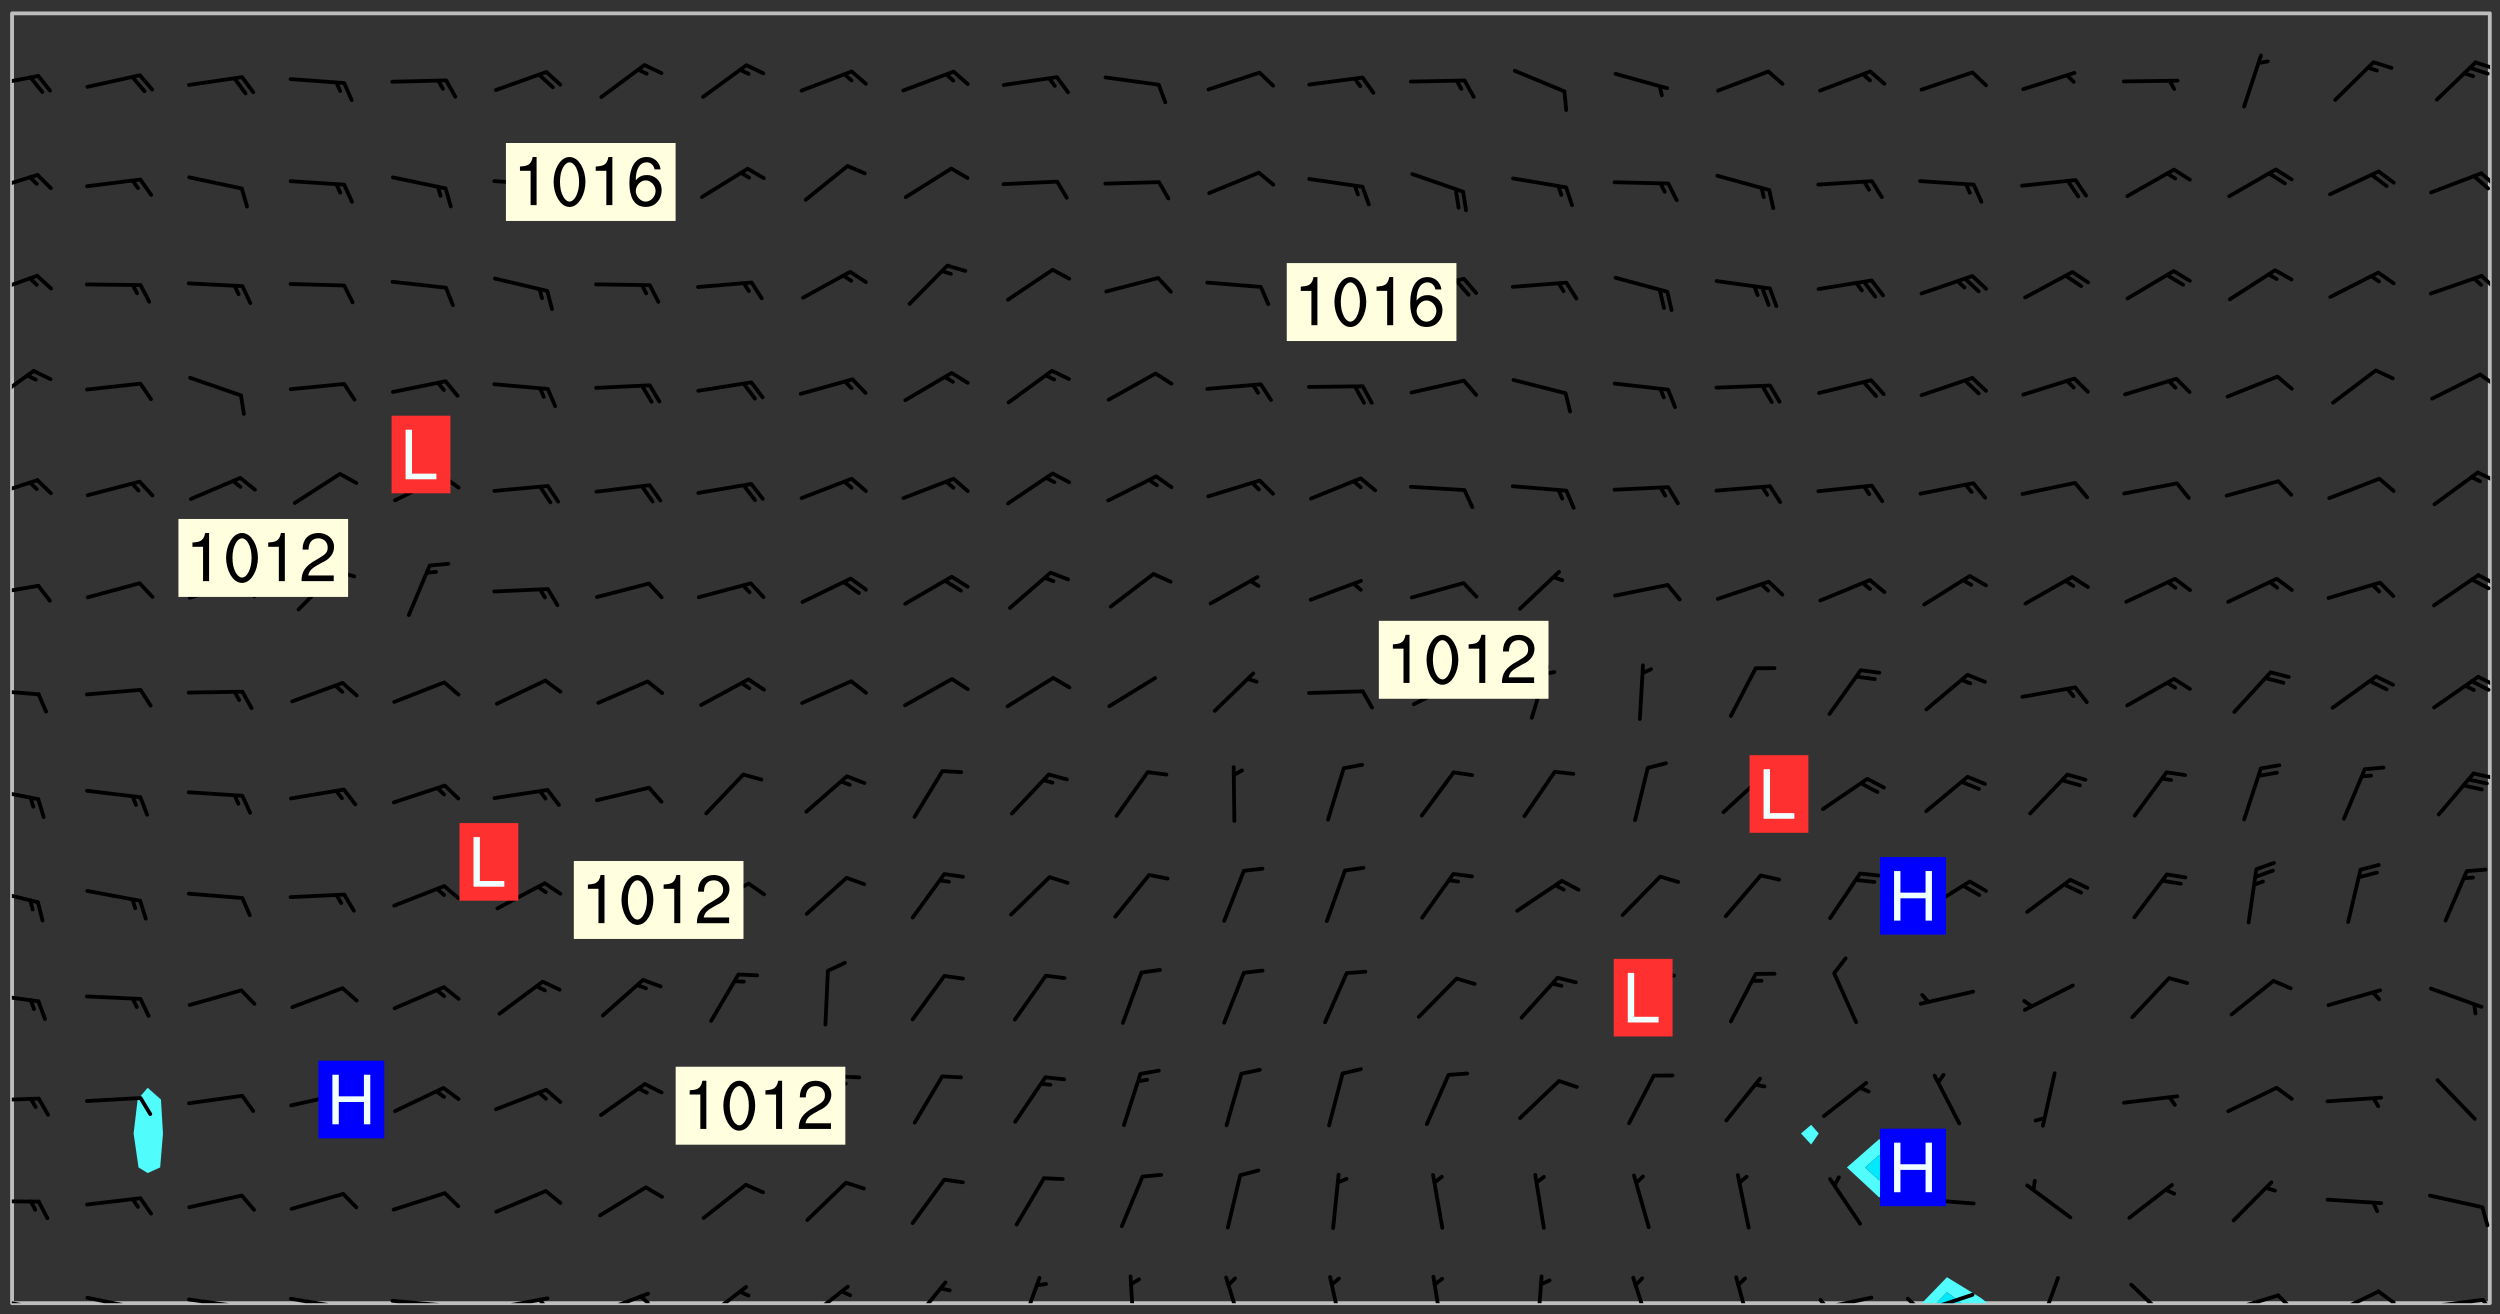 <svg xmlns="http://www.w3.org/2000/svg" role="img" xmlns:xlink="http://www.w3.org/1999/xlink" viewBox="142.45 309.95 326.84 171.84"><rect x="142.45" y="309.95" width="326.84" height="171.84" fill="#333333" stroke="none"/><defs><clipPath id="a"><path d="M144 311.672h1v168.656h-1zm0 0"/></clipPath><clipPath id="b"><path d="M144 311.672h324v168.656H144zm0 0"/></clipPath><clipPath id="c"><path d="M393 476h10v4.328h-10zm0 0"/></clipPath><clipPath id="d"><path d="M395 478h4v2.328h-4zm0 0"/></clipPath><clipPath id="e"><path d="M467 311.672h1v168.656h-1zm0 0"/></clipPath><clipPath id="f"><path d="M144 479h4v1.328h-4zm0 0"/></clipPath><clipPath id="g"><path d="M147 480h2v.328h-2zm0 0"/></clipPath><clipPath id="h"><path d="M146 480h2v.328h-2zm0 0"/></clipPath><clipPath id="i"><path d="M153 479h9v1.328h-9zm0 0"/></clipPath><clipPath id="j"><path d="M160 480h2v.328h-2zm0 0"/></clipPath><clipPath id="k"><path d="M166 479h9v1.328h-9zm0 0"/></clipPath><clipPath id="l"><path d="M173 480h3v.328h-3zm0 0"/></clipPath><clipPath id="m"><path d="M180 479h8v1.328h-8zm0 0"/></clipPath><clipPath id="n"><path d="M187 480h2v.328h-2zm0 0"/></clipPath><clipPath id="o"><path d="M193 479h9v1.328h-9zm0 0"/></clipPath><clipPath id="p"><path d="M200 480h2v.328h-2zm0 0"/></clipPath><clipPath id="q"><path d="M206 479h9v1.328h-9zm0 0"/></clipPath><clipPath id="r"><path d="M212 479h3v1.328h-3zm0 0"/></clipPath><clipPath id="s"><path d="M220 478h8v2.328h-8zm0 0"/></clipPath><clipPath id="t"><path d="M225 479h3v1.328h-3zm0 0"/></clipPath><clipPath id="u"><path d="M234 477h7v3.328h-7zm0 0"/></clipPath><clipPath id="v"><path d="M247 477h7v3.328h-7zm0 0"/></clipPath><clipPath id="w"><path d="M261 477h6v3.328h-6zm0 0"/></clipPath><clipPath id="x"><path d="M275 476h4v4.328h-4zm0 0"/></clipPath><clipPath id="y"><path d="M290 476h1v4.328h-1zm0 0"/></clipPath><clipPath id="z"><path d="M302 476h4v4.328h-4zm0 0"/></clipPath><clipPath id="A"><path d="M316 476h3v4.328h-3zm0 0"/></clipPath><clipPath id="B"><path d="M329 476h3v4.328h-3zm0 0"/></clipPath><clipPath id="C"><path d="M343 476h2v4.328h-2zm0 0"/></clipPath><clipPath id="D"><path d="M355 476h4v4.328h-4zm0 0"/></clipPath><clipPath id="E"><path d="M369 476h3v4.328h-3zm0 0"/></clipPath><clipPath id="F"><path d="M379 479h9v1.328h-9zm0 0"/></clipPath><clipPath id="G"><path d="M380 479h2v1.328h-2zm0 0"/></clipPath><clipPath id="H"><path d="M393 478h8v2.328h-8zm0 0"/></clipPath><clipPath id="I"><path d="M391 479h3v1.328h-3zm0 0"/></clipPath><clipPath id="J"><path d="M408 476h4v4.328h-4zm0 0"/></clipPath><clipPath id="K"><path d="M420 477h7v3.328h-7zm0 0"/></clipPath><clipPath id="L"><path d="M433 479h8v1.328h-8zm0 0"/></clipPath><clipPath id="M"><path d="M440 479h3v1.328h-3zm0 0"/></clipPath><clipPath id="N"><path d="M446 478h8v2.328h-8zm0 0"/></clipPath><clipPath id="O"><path d="M453 478h3v2.328h-3zm0 0"/></clipPath><clipPath id="P"><path d="M459 479h9v1.328h-9zm0 0"/></clipPath><clipPath id="Q"><path d="M466 479h2v1.328h-2zm0 0"/></clipPath><clipPath id="R"><path d="M144 466h4v2h-4zm0 0"/></clipPath><clipPath id="S"><path d="M144 453h4v2h-4zm0 0"/></clipPath><clipPath id="T"><path d="M144 439h4v3h-4zm0 0"/></clipPath><clipPath id="U"><path d="M144 425h4v4h-4zm0 0"/></clipPath><clipPath id="V"><path d="M144 412h4v3h-4zm0 0"/></clipPath><clipPath id="W"><path d="M465 410h3v2h-3zm0 0"/></clipPath><clipPath id="X"><path d="M144 399h4v2h-4zm0 0"/></clipPath><clipPath id="Y"><path d="M466 398h2v2h-2zm0 0"/></clipPath><clipPath id="Z"><path d="M465 398h3v3h-3zm0 0"/></clipPath><clipPath id="aa"><path d="M144 386h4v2h-4zm0 0"/></clipPath><clipPath id="ab"><path d="M466 384h2v3h-2zm0 0"/></clipPath><clipPath id="ac"><path d="M465 385h3v3h-3zm0 0"/></clipPath><clipPath id="ad"><path d="M144 372h4v4h-4zm0 0"/></clipPath><clipPath id="ae"><path d="M466 371h2v3h-2zm0 0"/></clipPath><clipPath id="af"><path d="M144 358h4v5h-4zm0 0"/></clipPath><clipPath id="ag"><path d="M466 358h2v3h-2zm0 0"/></clipPath><clipPath id="ah"><path d="M144 345h4v4h-4zm0 0"/></clipPath><clipPath id="ai"><path d="M466 345h2v3h-2zm0 0"/></clipPath><clipPath id="aj"><path d="M144 332h4v4h-4zm0 0"/></clipPath><clipPath id="ak"><path d="M466 332h2v3h-2zm0 0"/></clipPath><clipPath id="al"><path d="M144 319h4v3h-4zm0 0"/></clipPath><clipPath id="am"><path d="M465 317h3v3h-3zm0 0"/></clipPath><g id="an" clip-path="url(#clip1)"><path fill="#fff" fill-opacity="0" fill-rule="evenodd" d="M0 0h1000v1000H0zm0 0"/><path fill="#d3d3d3" fill-opacity="0" fill-rule="evenodd" d="M162.152 355.867l-.234.293.059.234.117.172.176.234.293.348.113.059.117-.172.059-.234.176-.176.465-.176h.699l.234.293.289.816.059.176.176.23.352.234.699.699.172.176.234.348.234.41.289.582.41.465.23.234.234.176.117.23.176.293.172 1.164v.234l.059.289.059.117.117.117.348.41.117.172.176.176.176.234.117.172.172.352.059.234.234.406.234-.059-.176.176-.059.93h-.582l-.234-.113-.348.113-.117.117-.059.293-.059.176-.117.172-.465.293-.059.234-.059.113v.645l.059.172v.41l.059.059v.406l.059.406.117.176.059.059.23.641-.059.293v.699l-.059.582v.234l-.059.23-.055.352v1.922l.055.117h.426l-.367.117-.023.352.891 1.168 1.742.539 1.34.359v.539l.09.809.535.715 1.52.27.891-.086.09 1.164.535.18 1.16-.18 2.055-.984 1.16-.363 1.879-.176 1.695-.18-.18.719-1.516.086-1.25.09-.805.27-1.074.809.27.719.535.898-.18.625-.266.809.266 1.078.625.898.805.18 1.25-.18-.266.723.098.504.055.293v.172l.059.293v.406l.176.117.352.117h.406l.293-.176.113-.117.059-.117.117-.23.059-.176.352-.465.23-.176.176-.059.176.059.059.176.117.988.055.469.059.172.117.234.176.059.816.059h.289l.117.234.059.406.059.352v1.105l.117.293.117.348.289.699.176.352.582.754.352.176.172.059.469.234.641.465.348.234.293.176.293.055.23.062.816.348.293.176.113.172.352.352.117.176.523.641v.289l.059.352v.348l.059.352.059.289.117.059.172.059h.176l.582.234.176.117.176.289.176.234.113.234.293.23.117.117v.41l.059.055.289.234.234.117.059.117.117.172.059.117.23.234.059.176.234.059.117.059-.117.113-.059.117v.117l-.117.293-.117.289v.582l.176.117.117.059.059.117.117.117.113.059.176.348.059.352.059.406v.176l-.059.176-.117.699v.172l.117.176.293.293h.406l.176.117.117.172.117.293v.234h-.527l-.23-.234h-.234l-.176.059-.059.699.059.348.117.176.176.41.117.23.289.469.176.055h.523l.234.059.758.641.059.293v.234l.059.059.23.348v.352l-.117.172v.293l.293.289.293.176.172.059.293.176.293.117.582.406.289.234.293.176.219.16.016.012.23.176.641.523.176.234.117.176.176.176.113.172v.641l.117.176.469.117.582.117.234.059.23.113.293.117.113.059.586.352.289.172.176.062.176.055.176.059.699.352.289.176.234.055.289.176.234.117.641.406.293.117.172.059.234.059.41.059.23.059.234.117.059.172-.41.176.469.059.059.293.113.234.176.055.234.059.176.059.406.117.641.234.117.172.059.234v.176l-.059.117-.059.406.234.234.117.059.348.117.641.23.176.117.289.117.176.176.234.465.582 1.105.176.176.348.176.176.117.352.117 1.047.523.234.059.465.113.293.059.465.176.758.582.234.234.348.465.176.176.289.234.816.699.293.176.289.289.293.176.293.289.695.641.176.176.293.234.289.234.469.289.641.582.348.234.234.293.348.348.352.465.934.992.348.406.117.176.234.059.113.117.645.176.23.113.234.059.293.176.23.117.934.699.406.406.234.176.406.176.234.117.816.348.348.234.234.117.293.289.23.117.758.352.352.172.23.059.293.117.234.059.871.176h.816l.469.23.172.059.875.699.465.117.293.059.176.059.23.059.469.059.348.059.352.059.406.059h.293l.172.059v.23l.176.176h.293l.348.059.352.059.699.117h.641l.465-.234.293-.176.172-.117.41-.172.289-.176.934-.465.469-.293.523-.293.465-.172.465-.176 1.051-.465.289-.117.41-.117.289-.117.527-.176 1.516-.699.582-.348.289-.059.293-.059.348-.117.875-.23.352-.117h.113l.234-.059.875-.234.234-.059h.812l.352-.059.816-.117.172-.059.352-.055.293-.059.23-.059.816-.176.176-.059h.348l.234-.059.465-.117.758-.172.234-.059h.348l.41-.117.289-.059 1.285-.059h.289l.41-.059.23-.059h.176l.875-.117h.406l.41-.117h.348l.352-.113.871-.059h1.75l1.047.289.41.117.289.117.352.117.289.117 1.051.172.289.059h.293l.293.059.172.059.41.059.172.059.117.059h.117l.117.059.352.059h.113l.41.066 1.922.395 1.926.395 1.52.449 1.695.719 2.145.805 1.605-.719 1.43-.805 1.16-1.078 1.25-.449 3.035-.719 1.875-.359 2.145-1.348 2.234-1.254 2.5-1.258 1.695-.449 1.785-.18 1.16-.27.625.539 1.34-.27.715-.988.984-1.344.445-.18.805-.359 1.875-.539 1.785-.449 1.25-.27 1.16-.09 1.699-.09 1.961-.27 1.25-.09h.539l.625-.09h.891l2.145-.18 2.41-.18 2.59-.09 1.695.18 1.609.09 1.43.359 1.16.719 1.875.988 1.16 1.527.266.715.629.09.355.898.535.539.535 1.527 1.074.359h.535l-.805.535.09 1.707.715 2.695.891.805.895.988.715 1.258 1.785.539 1.52-.18.355 1.344 1.609-.805.98-.539.27.27.316-.215.219-.145.801.449.449-.359h.355l.535-.27.539-.719.535-.27.625-.988 1.16.449.84.371 1.395.617 1.695-.18h1.605l1.785.09.18-1.707.535-1.344.805.27.492.848.402.406-.09.539v.359l.715.449.711-.27h1.43l.359.988.445 1.258.715 1.344 1.25.629 1.695.629.715-.18.18-.539.98-.09.449.359.086 1.258-.266.629-.535.18v.539l.715.984.266.539.984.988.801 1.078-.266.359-.09.898-.625 2.332-.355 2.066-.09 1.793-.18.719-.09.539v1.438l-.98 1.883-.359 1.707-.535.898-.805 1.168-.266.539 2.055 1.254.086.359-.355.539-.09-.18v.809l.09 1.438-.445.715-1.074.094-.266.715.535.898.805.719 1.16.809 1.34.27.445.359-.355.449-1.789-.09-1.25-.449-.715-.719-.625-.09-.176 3.59-.188 1.309h89.359V311.703h-55.27v49.082l.762.125 3.289.543 2.023 2.836v2.754l2.352.332 2.348.332h4.051l-1.379 4.16-2.023.707-2.023.703-.543.344-2.594 1.617-.188.117-2.023-2.078-.73-2.742-2.672-2.078-1.375-3.5-.066-.082-1.957-2.672 2.75-1.418v-49.082H294.422v91.414l.117.031.133.012.074.074.105.047.09.059.086.059.09.059.297.297.059.09.031.117.027.117.016.137-.031.117-.059.09-.059.086-.043.105-.047.102-.027.121v.145l.176.27.148.148.074.086.074.074.043.105.062.09.059.086.043.105.059.09.047.102.043.105.059.086.117.18.074.074.062.086.059.09.043.105.059.09.059.086.062.09.059.09.043.102.117.18.074.074.059.086.074.074.09.059.105.047h.148l.133-.016.133.016.102-.047.074-.074.047-.102-.016-.133v-.148l-.047-.105-.027-.117-.047-.102-.027-.121-.043-.102-.062-.09-.043-.102-.043-.105-.031-.117-.016-.133-.012-.137.086-.059.059-.086.121-.031.043.105.016.133v.117l.059.102.059.09.09.059.148.148.059.09.043.105-.012.102.086.059.105.047.086.059.09.059.074.074-.117.027-.105.047-.086.059-.074.074-.059.09-.062.086-.027.121-.047.102-.043.105-.031.117-.012.133-.016.133v.148l.027.117.047.105.043.102.059.09.074.074.09.059.074.074.09.059.059.09.043.105.047.102.117.031.133.016h.148l.117-.031.105.043.043.105.047.102.027.121L299.5 410l.027.117.031.121.027.117.105.043.102.047.133-.016.148.148.062.086.074.074.07.074.09.062.105.043.102.043.117.031.137.016.117-.031.074-.074.027-.117-.012-.133-.031-.121-.027-.117.043-.105h.117l.09.062.117.027h.148l.133.016h.148l.133.016.133-.016h.148l.133-.016.133-.012.137.012.117-.027.133-.016.191-.059-.059.176-.016.133-.027.121-.016.133-.059.086-.133.016-.105.047-.105.043-.117.031-.117.027-.266.031h-.148l-.133.016-.074.074.059.086.148.148.117.18.074.07.09.062.09.059.086.059.09.059.102.043.105.062.105.043.086.059.105.047.102.043.18.117.059.09-.043.102-.047.105.016.133.223.223.059.09.043.102.031.121.043.102.016.133.031.117.012.137.031.117.148.148.102.043.105.043.117.031.133.016.137.016h.117l.117-.031.09-.059.043-.105.047-.102.043-.105.031-.117.012-.133v-.148l-.012-.133-.016-.133-.031-.117-.043-.105-.047-.105-.043-.102-.043-.105-.016-.133.016-.133.027-.117.031-.117.027-.121.047-.102.09-.059.086-.062.074-.074.09-.059.223-.223.059-.086.074-.074.117-.18.059-.086v-.148l-.074-.074-.102-.047-.105-.043-.102-.043-.059-.09-.047-.105-.027-.117.09-.059.117-.031.102-.043.18-.117.148-.148.012-.133-.012-.105-.09-.059-.133.016h-.148l-.133.016-.133-.016-.121-.031-.086-.059-.074-.074-.059-.09-.062-.086-.117-.18-.059-.086.031-.121.086-.059.121-.031.059-.086v-.121l-.031-.117-.059-.09-.059-.086-.047-.105-.027-.117-.016-.133.059-.09.074-.074.09-.059.117-.18.074-.074.059-.086.148-.148.121-.031.133-.016.133.016.074.074.043.105.016.133-.031.117-.117.031-.133.012-.148.148-.043.105-.047.102-.027.121-.031.117v.148l.031.117.043.105.059.09.074.07.074.074.117.031.121.027.117-.027.133-.016h.117l.09.059.074.074.047.105.059.086.102.047.133.016.105.043.086.059-.012.105-.074.074-.18.117-.059.09-.09.059-.07.074-.074.074-.062.09-.027.117-.016.133.016.133-.016.133v.148l.016.133.027.117.031.121.074.074.09.059.086.059.09.059.117.031v.086l-.102.047-.09.059-.266.031-.117.027h-.148l-.105.043-.102.047-.059.09-.062.234-.012.133-.031.121-.016.133v.293l-.012.133.012.137.016.133.133.016.133.012.121.031.086.059.074.074.047.105.043.102.016.133v.445l-.016.133v.445l.031.266.027.117.016.133.031.117.086.211.031.266v.148l-.031.117-.027.117-.031.121-.027.117-.031.117-.031.121-.012.133-.016.133.09.059.117-.031.102.016.047.105-.031.266v.441l-.043.105-.047.105-.043.102-.043.105-.059.086-.031.121-.043.117-.031.117-.016.133.016.133.059.09.105.047.086.059.059.086-.012.137-.031.117-.043.102v.445l-.016.133v.148l-.031.117-.043.105-.027.117-.047.105-.043.102-.031.121-.027.117-.031.133-.031.117-.027.117-.043.105-.031.117-.031.121-.012.133-.016.133v.297l.027.117v.148l.047.398.027.117.059.09.121.031h.148l.133-.016.059.09v.117l-.059.09-.09.059-.102.043-.105.047-.09.059-.086.059-.137.016-.117-.031-.133-.016-.102.047-.062.086-.012.137-.016.133-.031.117-.027.117-.016.133-.031.121v.297l.016.133.031.117v.148l.012.133v.148l-.027.117-.047.102-.027.121-.031.117-.059.09-.074.074-.102.043-.105.047-.117.027-.121.031-.102-.047.059-.086.105-.047.027-.117.031-.117.027-.121.031-.117v-.148l.016-.133-.031-.117-.043-.105-.105.016-.074.074-.102.043-.09.062-.074.074-.043.102-.016.133-.031.117L304.25 426l-.031.117-.027.117-.031.121-.027.117-.031.117-.043.105-.09.059h-.09l-.117-.031-.031-.086.016-.137-.031-.117v-.148l-.012-.133v-.148l-.062-.234-.027-.121-.043-.102-.047-.105-.059-.086-.059-.09-.043-.105-.062-.086-.148-.148-.07-.074-.105-.047-.105-.043-.102-.043-.297-.297-.09-.074-.086-.059-.105-.043-.09-.062-.086-.059-.105-.043-.09-.059-.086-.062-.074-.07-.105-.047-.086-.059-.105-.043-.09-.062-.102-.043-.105-.043-.086-.059-.105-.047-.105-.043-.102-.047-.09-.059-.102-.043-.105-.043-.09-.062-.117-.027-.133-.016-.133.016H299.75l-.133.016-.117-.031-.09-.059-.074-.074-.09-.059-.102-.047h-.148l-.121-.027-.102-.043-.074-.074-.117-.18-.09-.059-.102-.043-.09-.062-.105-.043-.09-.059-.086-.059-.105-.047-.059-.086-.059-.09-.043-.105-.047-.102-.074-.074-.086-.059-.074-.074-.09-.059-.223-.223-.043-.105-.031-.266.105-.043h.145l.105.043.074.074.09.059.086.059.105.047.09.059.148.148.07.074.148.148.062.086.074.074.086.059.074.074.09.062.09.059.086.059.27.176.102.047.105.043.102.043.047-.074.059-.086.074-.074.07-.074.105.043.074.074.059.09.043.102.047.105.043.105.121.027.117-.027.074-.09.043-.105.059-.09.074-.074.105-.043.117-.027.133.012.09.059.148.148.059.09.043.105.047.102.043.105.043.102.105.047.105.043.133.016.086-.059.059-.09.074-.074.105-.043.117.027.105.047.102.043.105.043.102.047.18.117v.117l-.016.133.016.133.016.137.059.086.102.047.121.027.117.031h.148l.117-.031.059-.09.18-.117.059-.09.074-.074.059-.086.117-.18.18-.117.117.031.09.059.043.074-.016.133v.117l.09.059h.148l.133-.016.133-.012.266-.031.105-.043.117-.031.121-.027.074-.074.07-.074.062-.09-.016-.105-.047-.102-.102-.043-.105-.016-.117.027-.266.031h-.148l-.074-.074-.09-.059-.117-.031-.117-.027-.133-.016h-.148l-.133.016h-.297l-.105-.047-.148-.148-.043-.102-.059-.09.223-.223.086-.059.105-.043.117-.031.133-.016.133.016.137.016.102.043.133-.012.09-.062.102-.043.062-.09-.047-.102-.09-.059-.117-.031-.102-.043-.059-.09-.062-.09v-.117l.016-.133.105-.047.074-.07v-.121l-.09-.059-.031-.117.09-.059.074-.074.043-.105.059-.09.047-.102.016-.133v-.148l-.047-.105-.043-.102-.09-.059-.133-.016-.102-.043-.137-.016-.117-.031h-.445l-.133-.016-.133-.012-.133-.016-.117-.031h-.148l-.133-.016-.133-.012-.266-.031-.121-.043-.086-.059-.074-.074v-.148l.012-.133.105-.047.102-.043.133-.016h.152l.133-.016h.293l.121.031.102.043.09.059.234.062.121-.047.09-.059.102-.043.133-.016.105.043.102.047.133.012.121-.027h.145l.121-.031.117-.027.105-.047.074-.074.086-.059.148-.148.059-.086.047-.105.027-.117.016-.105-.102-.043-.09-.059-.117-.031-.105-.043-.09-.062-.074-.086-.074-.074-.102-.043-.105-.047-.102-.043-.059-.09-.047-.102-.086-.211-.062-.086-.059-.09-.074-.074-.086-.059h-.27l-.117.031-.09.059-.102.043-.133.016-.105-.016-.027-.117-.062-.09-.117-.031-.102-.043-.148-.148-.031-.117-.016-.105.074-.074.18-.117.117-.027.117-.031.137.016.102.043.105.043.102.047.105.043.117.031.133.016.117.027.133.016.105-.016.09-.059-.074-.074-.105-.043-.074-.074-.074-.09-.148-.148-.086-.059-.09-.059-.074-.074-.09-.059-.102-.047-.121-.027-.102-.047-.105-.043-.117-.031-.102-.043-.121-.031h-.148l-.117.031-.105.043-.086.062-.18.117-.086.059-.09.059-.105.047-.086.059-.105.043-.102.043-.105.047-.074.074-.059.09-.059.086-.047.105-.059.086-.074.074-.133-.012-.117-.031h-.117l-.074.074-.09.059-.074.074-.09.059-.086.059-.105.047-.102.043-.137.016-.102-.043-.148-.148-.105-.047h-.086l-.105.047-.102.043-.121.031-.117-.031-.074-.074v-.117l.031-.121.074-.07.059-.09.074-.074.117-.031.105-.043h.293l.133-.016.137-.016.102-.043.09-.059.102-.047.09-.059.133-.012.09.059.133.012.09-.059.086-.059.105-.043.09-.059.086-.062.09-.059.148-.148.059-.086.059-.09.105-.043.133-.016.117.027.121.031.059-.059.059-.09.031-.266.027-.117.105.012.133.016.102-.043.09-.059.059-.09.074-.074.059-.09.047-.102.012-.133-.012-.133-.047-.105-.148-.148-.059-.09-.059-.086-.043-.105v-.445l.016-.133v-.148l.012-.133-.059-.059-.09.059-.102-.043-.18-.117-.086-.059-.062-.09-.059-.09-.074-.074-.086-.059-.121.031-.102.012-.105.047-.086.059-.105.043-.148.148-.09.059-.086.059-.09.062-.105.043-.133.016v-.121l.105-.043.117-.031.074-.07.043-.105v-.148l-.027-.117-.148-.148-.133-.016h-.148l-.117.031-.105.043-.102.043-.09.062-.117.027-.074-.074.012-.133-.043-.102-.043-.105-.09-.059-.117.027-.121.031-.117.031-.102.043-.121.031-.102.043-.105.043-.09.059-.102.016v-.117l.016-.133-.059-.09-.074.043-.148.148-.059.09-.074.074-.047.105-.043.102-.074.074-.059.09-.074.074-.059.086-.074.074-.09.062-.074.07-.074.074-.102.016-.133.016-.105-.043v-.121l.148-.148.043-.102.059-.09.047-.102.043-.105.059-.09.031-.117.043-.102.031-.121.027-.117.047-.105.043-.102.043-.105.074-.07.09-.062.09-.059.102-.043h.297l.266-.031.105-.043-.074-.074-.117-.031-.105-.043-.09-.059-.102-.047-.09-.059-.102-.043-.105-.043-.09-.062-.086-.059-.105-.043-.102-.043-.121-.031-.117-.031-.102-.043L297.5 410.25l-.102-.043-.09-.059-.043-.105-.016-.133.102-.043.133-.016.137.016.133-.016.102-.043.059-.09.016-.105-.09-.059-.074-.074-.102-.043-.09-.059-.148-.148-.043-.105-.016-.133v-.293l-.059-.09-.09-.059-.074-.074-.043-.105-.031-.117-.059-.09-.074-.074-.117-.027-.074-.074-.09-.059-.09-.062-.086-.059-.074-.074-.059-.086-.047-.105-.086-.059-.148-.148-.195-.059-.133.016-.102.043-.074.074-.047.102-.043.105-.059.09-.059.086-.297.297-.09.059h-.086l-.062-.086-.043-.105.031-.117.059-.09.027-.117-.012-.133-.09-.062-.105.047-.117.027-.117.031-.27.176-.102.047-.117.027-.105.047-.09.059-.102.043-.059-.086-.047-.105.016-.133.047-.105.07-.074.074-.07.059-.09v-.148l-.043-.105h-.238l-.102.047-.031.117-.027.117-.031.121-.074.043-.133.016-.074-.047-.043-.102-.043-.105-.047-.102-.043-.105-.121.031-.102.043-.133.016-.117.031-.105.043-.09.059-.102.047-.121.027-.133.016-.102-.043-.059-.09-.047-.105-.043-.102-.043-.105v-.117l.059-.09.086-.059.18-.117.102-.047.105-.043.105-.059.102-.043.09-.062.102-.043.105-.059.102-.047.09-.059.105-.043.102-.043.09-.062.102-.043.137-.016.117.031.102.043.121.031.102.043.105.047.102.043.105.043.102.047.105.043.102.043.105.047.086.059.105.043.117.031.105.043.102.047.09.059.105.043.102.043.105.047.117.027.102.047.121.027h.148l.086-.059.016-.102.059-.09-.027-.117-.074-.074-.117-.18-.074-.074-.09-.074-.18-.117-.086-.059-.105-.043-.102-.047-.27-.176-.059-.09-.074-.074-.059-.09-.043-.102-.031-.117-.016-.137v-.562l-.012-.133-.016-.133-.031-.117-.016-.133-.012-.133-.031-.121-.223-.223-.059-.086-.016-.105.031-.117.133-.016v-91.414H172.992v1.453l-.059.234-.352 1.051-.172.523-.117.348-.176.41-.117.172-.234.293-.23.059h-.352l-.117.059-.23.406v.293l.117.176.23.23.117.234.641.758.293.465.176.234.23.352.234.348.641.816.176.465.172.41.117.695.176.469.117 1.398.059.465v.875l.117 1.047v4.781l-.059.465-.352 1.281-.176.523-.113.41-.352.93L172.934 336l-.234.582-.117.176-.172.348-.176.406-.352.816-.059.293-.113.293-.117.289-.059.176-.117.875-.059.406-.059.117-.059.176-.059.172-.23.527-.117.172v.234l-.117.234-.059.172-.176.586v.289l-.059.176v.293l-.059.113-.059.527v.172l-.055.234v2.621l-.176.816-.117.176-.176.234-.117.172-.113.234-.586.934-.23.289-.293.465-.176.234-.289.352-.352.699-.113.23-.176.41-.176.23-.406.527-.816.699-.293.172-.289.234-.176.117-.176.176-.523.406-.527.176-.172.176-.234.055-.641.176h-.758m12.211 31.023l-1.074.449.359.895 1.25-.715.445-.539-.98-.09"/><path fill="#d3d3d3" fill-opacity="0" fill-rule="evenodd" d="M201.508 416.598h-.895l.449.629.98.359.805-.09.445-.988-.176.09-.715-.355-.895.355m154.621 59.07l-.059-.523v-.293l.113-.293.059-.23.469-.469h.113l.117-.113.117-.059h.176l.234-.059h.348l.234.059.117.059.23.172.059.176.117.582v.293l-.117.176-.172.289-.176.176-.527.523-.23.234-.117.059h-.176l-.117-.059-.406-.293-.176-.117-.117-.059-.059-.113-.055-.117m6.641-10.957l-.059-.172v-1.109l.059-.172.176-.059.172-.059h.176l.234-.059.117.059.059.699-.059.172-.117.176-.117.059-.234.523-.113.059h-.234l-.059-.117m9.613-14.391l-.117-.176v-.699l.293-.875.117-.172.176-.352.113-.23.117-.293.352-.758.117-.23.172-.234h.176l.117-.059h.641l.117.059.234.234.172.113.352.293.117.117.113.176v.113l.117.059.117.117v.699l-.059.176v.23l-.059.176-.348 1.051-.117.23-.117.234-.117.059-.23.234-.641.289h-.875l-.41-.117-.641-.465"/><path fill="none" stroke="#bebebe" stroke-linecap="round" stroke-linejoin="round" stroke-miterlimit="10" stroke-width=".5" d="M467.957 311.695H144.027v168.625h323.93v-168.625"/><g clip-path="url(#a)"><path fill="#fff" fill-opacity="0" fill-rule="evenodd" d="M144 475.891v4.438h.004H144V311.672h.004H144v164.219"/></g><g clip-path="url(#b)"><path fill="#fff" fill-opacity="0" fill-rule="evenodd" d="M144.004 480.328V311.672h17.75v140.492l-1.309 1.535-.527 4.438.641 4.438 1.195.738 1.637-.738.367-4.438-.266-4.438-1.738-1.535V311.672h217.48v145.332l-1.332 1.133 1.332 1.445.992-1.445-.992-1.133V311.672h8.875v147.215l-4.203 3.688 4.203 3.91 4.438-2.035 2.324-1.875-2.324-2.051-4.438-1.637V311.672h79.887v168.656h-65.688l-.883-.688-4.441-2.715-3.285 3.402H144.004"/></g><path fill="#50fcfc" fill-rule="evenodd" d="M160.559 462.574l-.641-4.438.527-4.438 1.309-1.535 1.738 1.535.266 4.438-.367 4.438-1.637.738-1.195-.738m218.676-2.992l-1.332-1.445 1.332-1.133.992 1.133-.992 1.445m8.875 6.902l-4.203-3.91 4.203-3.688v2.098l-1.812 1.59 1.812 1.688 2.422-1.688-2.422-1.59v-2.098l4.438 1.637 2.324 2.051-2.324 1.875-4.438 2.035"/><path fill="#00e8fc" fill-rule="evenodd" d="M388.109 464.262l-1.812-1.688 1.812-1.59 2.422 1.59-2.422 1.688"/><g clip-path="url(#c)"><path fill="#50fcfc" fill-rule="evenodd" d="M393.699 480.328h1.898l1.387-1.438 1.973 1.438h3.352l-.883-.688-4.441-2.715-3.285 3.402"/></g><g clip-path="url(#d)"><path fill="#00e8fc" fill-rule="evenodd" d="M395.598 480.328h3.359l-1.973-1.438-1.387 1.438"/></g><g clip-path="url(#e)"><path fill="#fff" fill-opacity="0" fill-rule="evenodd" d="M467.996 480.328H468V311.672h-.004H468v168.656h-.004"/></g><g clip-path="url(#f)"><path fill="none" stroke="#000" stroke-linecap="round" stroke-linejoin="round" stroke-miterlimit="10" stroke-width=".5" d="M147.441 481.043l-6.883-1.43"/></g><g clip-path="url(#g)"><path fill="none" stroke="#000" stroke-linecap="round" stroke-linejoin="round" stroke-miterlimit="10" stroke-width=".5" d="M147.441 481.043l.688 2.355"/></g><g clip-path="url(#h)"><path fill="none" stroke="#000" stroke-linecap="round" stroke-linejoin="round" stroke-miterlimit="10" stroke-width=".5" d="M146.438 480.836l.344 1.176"/></g><g clip-path="url(#i)"><path fill="none" stroke="#000" stroke-linecap="round" stroke-linejoin="round" stroke-miterlimit="10" stroke-width=".5" d="M160.758 481.039l-6.883-1.422"/></g><g clip-path="url(#j)"><path fill="none" stroke="#000" stroke-linecap="round" stroke-linejoin="round" stroke-miterlimit="10" stroke-width=".5" d="M160.758 481.039l.688 2.355"/></g><g clip-path="url(#k)"><path fill="none" stroke="#000" stroke-linecap="round" stroke-linejoin="round" stroke-miterlimit="10" stroke-width=".5" d="M174.109 480.82l-6.957-.984"/></g><g clip-path="url(#l)"><path fill="none" stroke="#000" stroke-linecap="round" stroke-linejoin="round" stroke-miterlimit="10" stroke-width=".5" d="M174.109 480.82l.836 2.305"/></g><g clip-path="url(#m)"><path fill="none" stroke="#000" stroke-linecap="round" stroke-linejoin="round" stroke-miterlimit="10" stroke-width=".5" d="M187.41 480.918l-6.93-1.176"/></g><g clip-path="url(#n)"><path fill="none" stroke="#000" stroke-linecap="round" stroke-linejoin="round" stroke-miterlimit="10" stroke-width=".5" d="M187.41 480.918l.773 2.328"/></g><g clip-path="url(#o)"><path fill="none" stroke="#000" stroke-linecap="round" stroke-linejoin="round" stroke-miterlimit="10" stroke-width=".5" d="M200.758 480.648l-6.996-.637"/></g><g clip-path="url(#p)"><path fill="none" stroke="#000" stroke-linecap="round" stroke-linejoin="round" stroke-miterlimit="10" stroke-width=".5" d="M200.758 480.648l.953 2.262"/></g><g clip-path="url(#q)"><path fill="none" stroke="#000" stroke-linecap="round" stroke-linejoin="round" stroke-miterlimit="10" stroke-width=".5" d="M214.031 479.688l-6.91 1.281"/></g><g clip-path="url(#r)"><path fill="none" stroke="#000" stroke-linecap="round" stroke-linejoin="round" stroke-miterlimit="10" stroke-width=".5" d="M213.023 479.875l.766.961"/></g><g clip-path="url(#s)"><path fill="none" stroke="#000" stroke-linecap="round" stroke-linejoin="round" stroke-miterlimit="10" stroke-width=".5" d="M227.176 479.082l-6.57 2.496"/></g><g clip-path="url(#t)"><path fill="none" stroke="#000" stroke-linecap="round" stroke-linejoin="round" stroke-miterlimit="10" stroke-width=".5" d="M226.219 479.445l.922.805"/></g><g clip-path="url(#u)"><path fill="none" stroke="#000" stroke-linecap="round" stroke-linejoin="round" stroke-miterlimit="10" stroke-width=".5" d="M240 478.199l-5.59 4.262"/></g><path fill="none" stroke="#000" stroke-linecap="round" stroke-linejoin="round" stroke-miterlimit="10" stroke-width=".5" d="M239.188 478.816l1.113.512"/><g clip-path="url(#v)"><path fill="none" stroke="#000" stroke-linecap="round" stroke-linejoin="round" stroke-miterlimit="10" stroke-width=".5" d="M253.285 478.164l-5.531 4.332"/></g><path fill="none" stroke="#000" stroke-linecap="round" stroke-linejoin="round" stroke-miterlimit="10" stroke-width=".5" d="M252.48 478.793l1.121.496"/><g clip-path="url(#w)"><path fill="none" stroke="#000" stroke-linecap="round" stroke-linejoin="round" stroke-miterlimit="10" stroke-width=".5" d="M266.062 477.613l-4.457 5.434"/></g><path fill="none" stroke="#000" stroke-linecap="round" stroke-linejoin="round" stroke-miterlimit="10" stroke-width=".5" d="M265.414 478.402l1.203.242"/><g clip-path="url(#x)"><path fill="none" stroke="#000" stroke-linecap="round" stroke-linejoin="round" stroke-miterlimit="10" stroke-width=".5" d="M278.348 477.023l-2.391 6.609"/></g><path fill="none" stroke="#000" stroke-linecap="round" stroke-linejoin="round" stroke-miterlimit="10" stroke-width=".5" d="M277.996 477.984l1.215-.172"/><g clip-path="url(#y)"><path fill="none" stroke="#000" stroke-linecap="round" stroke-linejoin="round" stroke-miterlimit="10" stroke-width=".5" d="M290.25 476.82l.43 7.016"/></g><path fill="none" stroke="#000" stroke-linecap="round" stroke-linejoin="round" stroke-miterlimit="10" stroke-width=".5" d="M290.312 477.844l1.047-.641"/><g clip-path="url(#z)"><path fill="none" stroke="#000" stroke-linecap="round" stroke-linejoin="round" stroke-miterlimit="10" stroke-width=".5" d="M302.754 476.969l2.055 6.719"/></g><path fill="none" stroke="#000" stroke-linecap="round" stroke-linejoin="round" stroke-miterlimit="10" stroke-width=".5" d="M303.051 477.945l.871-.867"/><g clip-path="url(#A)"><path fill="none" stroke="#000" stroke-linecap="round" stroke-linejoin="round" stroke-miterlimit="10" stroke-width=".5" d="M316.344 476.898l1.504 6.863"/></g><path fill="none" stroke="#000" stroke-linecap="round" stroke-linejoin="round" stroke-miterlimit="10" stroke-width=".5" d="M316.562 477.895l.934-.793"/><g clip-path="url(#B)"><path fill="none" stroke="#000" stroke-linecap="round" stroke-linejoin="round" stroke-miterlimit="10" stroke-width=".5" d="M329.848 476.859l1.129 6.938"/></g><path fill="none" stroke="#000" stroke-linecap="round" stroke-linejoin="round" stroke-miterlimit="10" stroke-width=".5" d="M330.012 477.871l.977-.742"/><g clip-path="url(#C)"><path fill="none" stroke="#000" stroke-linecap="round" stroke-linejoin="round" stroke-miterlimit="10" stroke-width=".5" d="M343.992 476.824l-.531 7.008"/></g><path fill="none" stroke="#000" stroke-linecap="round" stroke-linejoin="round" stroke-miterlimit="10" stroke-width=".5" d="M343.914 477.844l1.125-.492"/><g clip-path="url(#D)"><path fill="none" stroke="#000" stroke-linecap="round" stroke-linejoin="round" stroke-miterlimit="10" stroke-width=".5" d="M355.969 476.984l2.145 6.691"/></g><path fill="none" stroke="#000" stroke-linecap="round" stroke-linejoin="round" stroke-miterlimit="10" stroke-width=".5" d="M356.281 477.957l.855-.879"/><g clip-path="url(#E)"><path fill="none" stroke="#000" stroke-linecap="round" stroke-linejoin="round" stroke-miterlimit="10" stroke-width=".5" d="M369.434 476.938l1.844 6.781"/></g><path fill="none" stroke="#000" stroke-linecap="round" stroke-linejoin="round" stroke-miterlimit="10" stroke-width=".5" d="M369.703 477.926l.895-.84"/><g clip-path="url(#F)"><path fill="none" stroke="#000" stroke-linecap="round" stroke-linejoin="round" stroke-miterlimit="10" stroke-width=".5" d="M380.234 481.062l6.875-1.465"/></g><g clip-path="url(#G)"><path fill="none" stroke="#000" stroke-linecap="round" stroke-linejoin="round" stroke-miterlimit="10" stroke-width=".5" d="M381.234 480.848l-.789-.941"/></g><g clip-path="url(#H)"><path fill="none" stroke="#000" stroke-linecap="round" stroke-linejoin="round" stroke-miterlimit="10" stroke-width=".5" d="M393.652 481.434l6.668-2.207"/></g><g clip-path="url(#I)"><path fill="none" stroke="#000" stroke-linecap="round" stroke-linejoin="round" stroke-miterlimit="10" stroke-width=".5" d="M393.652 481.434l-1.777-1.695"/></g><g clip-path="url(#J)"><path fill="none" stroke="#000" stroke-linecap="round" stroke-linejoin="round" stroke-miterlimit="10" stroke-width=".5" d="M409.098 483.629l2.406-6.602"/></g><g clip-path="url(#K)"><path fill="none" stroke="#000" stroke-linecap="round" stroke-linejoin="round" stroke-miterlimit="10" stroke-width=".5" d="M426.156 482.758l-5.078-4.855"/></g><g clip-path="url(#L)"><path fill="none" stroke="#000" stroke-linecap="round" stroke-linejoin="round" stroke-miterlimit="10" stroke-width=".5" d="M440.293 479.309l-6.723 2.043"/></g><g clip-path="url(#M)"><path fill="none" stroke="#000" stroke-linecap="round" stroke-linejoin="round" stroke-miterlimit="10" stroke-width=".5" d="M440.293 479.309l1.73 1.738"/></g><g clip-path="url(#N)"><path fill="none" stroke="#000" stroke-linecap="round" stroke-linejoin="round" stroke-miterlimit="10" stroke-width=".5" d="M453.406 478.793l-6.32 3.07"/></g><g clip-path="url(#O)"><path fill="none" stroke="#000" stroke-linecap="round" stroke-linejoin="round" stroke-miterlimit="10" stroke-width=".5" d="M453.406 478.793l1.984 1.445"/></g><g clip-path="url(#P)"><path fill="none" stroke="#000" stroke-linecap="round" stroke-linejoin="round" stroke-miterlimit="10" stroke-width=".5" d="M467.047 479.887l-6.969.887"/></g><g clip-path="url(#Q)"><path fill="none" stroke="#000" stroke-linecap="round" stroke-linejoin="round" stroke-miterlimit="10" stroke-width=".5" d="M467.047 479.887l1.418 2.004"/></g><g clip-path="url(#R)"><path fill="none" stroke="#000" stroke-linecap="round" stroke-linejoin="round" stroke-miterlimit="10" stroke-width=".5" d="M147.512 467.043l-7.023-.059"/></g><path fill="none" stroke="#000" stroke-linecap="round" stroke-linejoin="round" stroke-miterlimit="10" stroke-width=".5" d="M147.512 467.043l1.137 2.176m-2.156-2.184l.566 1.086m13.746-1.52l-6.98.824m6.98-.824l1.398 2.016m-2.414-1.898l.699 1.012M174.059 466.25l-6.859 1.527m6.859-1.527l1.598 1.863m11.664-2.078l-6.75 1.957m6.75-1.957l1.711 1.758m11.574-1.855l-6.691 2.152m6.691-2.152l1.758 1.711m11.453-1.988l-6.484 2.707m6.484-2.707l1.898 1.555m11.172-2.035l-5.992 3.668m5.992-3.668L229 466.426m10.969-1.582l-5.527 4.34m5.527-4.34l2.246.992m10.832-1.262l-5.055 4.879m5.055-4.879l2.336.758m10.523-1.156l-4.141 5.676m4.141-5.676l2.426.344m10.605-.531l-3.574 6.051m3.574-6.051l2.449.109m10.434-.324l-2.707 6.484m2.707-6.484l2.441-.23m10.328.051l-1.617 6.84m1.617-6.84l2.375-.621m10.488.547l-.715 6.988m.613-5.973l1.137-.461m11.316-.52l1.211 6.922m-1.035-5.918l.969-.754m12.211-.258l1.129 6.934m-.965-5.926l.977-.742m11.777-.18l1.926 6.762m-1.645-5.777l.883-.852m12.406-.191l1.418 6.879m-1.215-5.879l.945-.785m10.914.309l3.922 5.832m-3.352-4.984l.578-1.082m10.625 2.875l7.004.551m-5.984-.473l-.488-1.125m13.461-.77l5.648 4.184m-4.824-3.574l.18-1.215m17.918.551l-5.562 4.293m4.754-3.668l1.117.508m12.699-1.48l-4.949 4.988m4.23-4.262l1.176.355m13.891 1.641l-7.012-.457m5.992.391l.504 1.117m13.754-.52l-6.859-1.52m6.859 1.52l.656 2.363"/><g clip-path="url(#S)"><path fill="none" stroke="#000" stroke-linecap="round" stroke-linejoin="round" stroke-miterlimit="10" stroke-width=".5" d="M147.512 453.578l-7.023.242"/></g><path fill="none" stroke="#000" stroke-linecap="round" stroke-linejoin="round" stroke-miterlimit="10" stroke-width=".5" d="M147.512 453.578l1.227 2.125m-2.25-2.09l.613 1.062m13.723-1.172l-7.016.391m7.016-.391l1.27 2.098m12.016-2.391l-6.957.977m6.957-.977l1.441 1.988m11.824-2.27l-6.859 1.539m6.859-1.539l1.598 1.859m11.457-2.605l-6.34 3.031m6.34-3.031l1.973 1.457m-2.895-1.016l.988.727m13.355-.926l-6.551 2.547m6.551-2.547l1.855 1.602m-2.809-1.23l.93.801m12.934-1.922l-5.742 4.047m5.742-4.047l2.191 1.105m-3.027-.52l1.094.555m12.375-1.867l-4.379 5.496m4.379-5.496l2.414.453m-3.051.348l1.207.227m12.359-1.293l-3.609 6.031m3.609-6.031l2.453.125m-2.977.754l1.227.062m12.605-.945l-3.594 6.039m3.594-6.039l2.453.121m11.039-.008l-3.949 5.812m3.949-5.812l2.441.266m-3.016.578l1.219.133m11.77-1.418l-2.148 6.691m2.148-6.691l2.414-.434m-2.727 1.41l1.207-.219m12.32-.785l-1.949 6.75m1.949-6.75l2.402-.508m10.824.48l-1.77 6.801m1.77-6.801l2.387-.566m11.457.75l-2.828 6.434m2.828-6.434l2.449-.18m12 .977l-5.094 4.844m5.094-4.844l2.328.777m10.059-1.477l-3.238 6.238m3.238-6.238l2.453-.023m11.449.41l-4.41 5.469m3.766-4.676l1.207.234m13.312-.461l-5.531 4.336m4.727-3.707l1.121.5m8.621-2.086l3.223 6.246m-2.754-5.336l.699-1.008m12.992 6.652l1.535-6.859m-1.312 5.859l-1.184.324m18.531-3.176l-6.977.844m5.961-.723l.703 1.008m13.301-2.238l-6.324 3.059m6.324-3.059l1.98 1.449m11.68-.156l-7.012.477m5.988-.406l.648 1.039m12.617 1.66l-4.871-5.066"/><g clip-path="url(#T)"><path fill="none" stroke="#000" stroke-linecap="round" stroke-linejoin="round" stroke-miterlimit="10" stroke-width=".5" d="M147.48 440.863l-6.961-.961"/></g><path fill="none" stroke="#000" stroke-linecap="round" stroke-linejoin="round" stroke-miterlimit="10" stroke-width=".5" d="M147.48 440.863l.844 2.305m-1.855-2.441l.422 1.148m13.934-1.328l-7.02-.328m7.02.328l1.051 2.219M159.805 440.5l.523 1.109m13.68-2.188l-6.758 1.922m6.758-1.922l1.703 1.77m11.52-2.051l-6.57 2.484m6.57-2.484l1.844 1.621m11.418-1.758l-6.461 2.762m6.461-2.762l1.91 1.539m-2.852-1.137l.957.77m12.887-1.887l-5.641 4.191m5.641-4.191l2.219 1.051m-3.039-.441l1.109.523m12.84-1.363l-5.266 4.652m5.266-4.652l2.297.859m-3.062-.184l1.148.43m12.078-1.809l-3.559 6.059m3.559-6.059l2.453.102m-2.973.777l1.227.051m10.992-1.41l-.324 7.02m.324-7.02l2.215-1.051m13.008 1.719l-4.141 5.68m4.141-5.68l2.426.344m10.844-.375l-4.051 5.742m4.051-5.742l2.434.305m10.07-.73l-2.43 6.594m2.43-6.594l2.43-.332m10.961.363l-2.582 6.535m2.582-6.535l2.438-.277m11.004.328l-2.832 6.43m2.832-6.43l2.445-.184m11.922.898l-4.934 5.004m4.934-5.004l2.352.699m10.852-.805l-4.711 5.215m4.711-5.215l2.379.598m-3.066.16l1.191.297m12.262-1.461l-3.613 6.027m3.613-6.027l2.449.125m-2.977.75l1.227.062m12.441-1.035l-3.266 6.223m3.266-6.223l2.453-.016m-2.926.922l1.227-.008m9.492-.992l2.875 6.41m-2.875-6.41l1.504-1.941m9.824 5.934l6.848-1.578m-5.852 1.352l-.805-.926m13.414 1.957l6.266-3.188m-5.352 2.723l-1.004-.703m18.945-2.984l-4.812 5.121m4.812-5.121l2.367.645m11.281-.285l-5.48 4.398m5.48-4.398l2.254.973m11.699.258l-6.754 1.938m5.77-1.656l.852.883m13.375.996l-6.609-2.383m5.648 2.035l.176 1.215"/><g clip-path="url(#U)"><path fill="none" stroke="#000" stroke-linecap="round" stroke-linejoin="round" stroke-miterlimit="10" stroke-width=".5" d="M147.41 427.91l-6.82-1.684"/></g><path fill="none" stroke="#000" stroke-linecap="round" stroke-linejoin="round" stroke-miterlimit="10" stroke-width=".5" d="M147.41 427.91l.598 2.383m-1.59-2.625l.301 1.188m14.051-1.145l-6.91-1.285m6.91 1.285l.734 2.34m-1.738-2.527l.367 1.172m14-1.344l-7.004-.566m7.004.566l.973 2.25m12.348-2.699l-7.016.336m7.016-.336l1.254 2.105m-2.273-2.059l.629 1.055m13.469-2.215l-6.543 2.559m6.543-2.559l1.863 1.598m-2.812-1.227l.93.801m13.168-1.539l-6.207 3.293m6.207-3.293l2.031 1.375m-2.934-.895l1.016.688m13.059-1.414l-5.922 3.785m5.922-3.785l2.137 1.207m-3-.656l1.07.605m13.277-.859l-6.262 3.191m6.262-3.191l2.012 1.406m10.777-2.168l-5.211 4.715m5.211-4.715l2.309.836m10.469-1.32l-4.137 5.684m4.137-5.684l2.43.348m-3.031.48l1.215.172m13.156-.605l-5.039 4.895m5.039-4.895l2.336.75m10.672-1.031l-4.43 5.457m4.43-5.457l2.41.473m9.973-1.016l-2.566 6.543m2.566-6.543l2.438-.281m10.781.246l-2.371 6.613m2.371-6.613l2.43-.352m11.738.797l-4.078 5.723m4.078-5.723l2.434.32m-3.027.512l1.219.16m13.57-.086l-5.84 3.91m5.84-3.91l2.164 1.16m-3.012-.59l1.082.578M359.5 424.559l-4.918 5.02m4.918-5.02l2.355.695m10.789-.852l-4.578 5.332m4.578-5.332l2.395.539m10.594-.789l-3.922 5.832m3.922-5.832l2.441.254M385.062 425l2.441.254m12.457-.055l-5.949 3.738m5.949-3.738l2.129 1.223m-2.992-.68l2.125 1.223m11.898-1.992l-5.641 4.191m5.641-4.191l2.219 1.055m-3.039-.445l2.219 1.055m11.223-2.367l-4.25 5.598m4.25-5.598l2.422.391m-3.043.426l2.422.391m9.891-1.887l-1.004 6.957m1.004-6.957l2.312-.828m-2.457 1.84l2.309-.828m-2.457 1.84l1.156-.414m12.758-1.551l-1.617 6.84m1.617-6.84l2.375-.621m-2.609 1.617l2.375-.621m11.75-.184l-2.77 6.457m2.77-6.457l2.445-.203m-2.848 1.141l1.223-.102"/><g clip-path="url(#V)"><path fill="none" stroke="#000" stroke-linecap="round" stroke-linejoin="round" stroke-miterlimit="10" stroke-width=".5" d="M147.449 414.43l-6.898-1.352"/></g><path fill="none" stroke="#000" stroke-linecap="round" stroke-linejoin="round" stroke-miterlimit="10" stroke-width=".5" d="M147.449 414.43l.711 2.348m-1.715-2.547l.355 1.176m14.004-1.234l-6.977-.84m6.977.84l.883 2.289m-1.898-2.41l.441 1.145m13.906-1.215l-7.012-.453m7.012.453l1.012 2.234m-2.031-2.301l.504 1.117m13.789-1.859l-6.93 1.164m6.93-1.164l1.496 1.945m-2.504-1.777l.746.973m13.449-1.664l-6.672 2.207m6.672-2.207l1.773 1.695m-2.746-1.371l.887.844m13.535-.594l-6.945 1.062m6.945-1.062l1.469 1.965m-2.477-1.812l.73.984m13.535-1.43l-6.832 1.645m6.832-1.645l1.629 1.84m10.695-3.562l-4.848 5.09m4.848-5.09l2.363.66m11.176-.426l-5.293 4.625m5.293-4.625l2.293.875m-3.062-.203l1.145.438m12.121-1.797l-3.656 6m3.656-6l2.449.141m11.449.305l-4.824 5.109m4.824-5.109l2.367.652m-3.066.09l1.18.328m12.461-1.375l-4.078 5.719m4.078-5.719l2.434.316m8.797-.973l.09 7.027m-.074-6.004l1.074-.59m13.297-.277l-2.051 6.719m2.051-6.719l2.41-.469m11.965 1l-4.172 5.656m4.172-5.656l2.43.359m10.785-.434l-3.969 5.801m3.969-5.801l2.438.273m9.723-.785l-1.66 6.828m1.66-6.828l2.379-.605m12.695 1.641l-5.176 4.754m5.176-4.754l2.312.82m11.316-.422l-5.805 3.961m5.805-3.961l2.172 1.141m-3.016-.562l2.172 1.141m11.785-1.984L394.285 416m5.402-4.492l2.27.93m-3.055-.277l2.27.93m11.559-1.875l-4.859 5.078m4.859-5.078l2.363.668m-3.07.07l2.363.668m11.312-1.699l-4.164 5.66m4.164-5.66l2.426.355m-3.031.469l1.211.18m11.723-1.512l-2.191 6.68m2.191-6.68l2.414-.418m-2.734 1.391l2.418-.422m11.488-.449l-2.73 6.477m2.73-6.477l2.441-.219m-2.84 1.16l1.223-.109m13.398-.273l-4.551 5.355"/><g clip-path="url(#W)"><path fill="none" stroke="#000" stroke-linecap="round" stroke-linejoin="round" stroke-miterlimit="10" stroke-width=".5" d="M465.836 411.074l2.398.527"/></g><path fill="none" stroke="#000" stroke-linecap="round" stroke-linejoin="round" stroke-miterlimit="10" stroke-width=".5" d="M465.176 411.855l2.395.523m-3.059.254l2.398.527"/><g clip-path="url(#X)"><path fill="none" stroke="#000" stroke-linecap="round" stroke-linejoin="round" stroke-miterlimit="10" stroke-width=".5" d="M147.5 400.727l-7-.578"/></g><path fill="none" stroke="#000" stroke-linecap="round" stroke-linejoin="round" stroke-miterlimit="10" stroke-width=".5" d="M147.5 400.727l.973 2.254m12.344-2.84l-7.004.594m7.004-.594l1.332 2.062m11.996-1.824l-7.027.121m7.027-.121l1.188 2.145m-2.211-2.129l.594 1.074m13.527-2.238l-6.594 2.418m6.594-2.418l1.828 1.637m-2.785-1.285l.914.816m13.336-1.238l-6.547 2.555m6.547-2.555l1.859 1.602m11.352-1.84l-6.34 3.035m6.34-3.035l1.973 1.457m11.395-1.34l-6.445 2.797m6.445-2.797l1.918 1.531m11.266-1.805l-6.18 3.348m6.18-3.348l2.043 1.355m-2.945-.867l1.023.676m13.312-.918l-6.422 2.852m6.422-2.852l1.934 1.512m11.238-1.801l-6.133 3.434m6.133-3.434l2.062 1.328m11.172-1.465l-5.969 3.707m5.969-3.707l2.121 1.23m11.199-1.219l-5.984 3.684m18.828-4.293l-5.039 4.898m4.305-4.184l1.168.375m13.875 1.254l-7.023.215m7.023-.215l1.215 2.129m11.719-3.613l-6.266 3.18m6.266-3.18l2.008 1.41m9.195-3.184l-2.039 6.727m1.742-5.746l1.203-.238m11.594-.887l-.41 7.016m.352-5.992l1.113-.512m13.676-.121l-3.242 6.234m3.242-6.234l2.457-.02m11.281.277l-4.086 5.719m4.086-5.719l2.43.324m-3.023.508l2.43.324m12.125-.555l-5.379 4.52m5.379-4.52l2.277.918m-3.059-.262l1.137.461m13.73.523l-6.918 1.234m6.918-1.234l1.512 1.93M412.754 400l.758.965m13.16-2.262l-6.109 3.473m6.109-3.473l2.07 1.312m-2.961-.809l1.035.656m12.488-2.016l-4.746 5.184m4.746-5.184l2.375.613m-3.066.141l2.375.613m12.109-.828l-5.703 4.105m5.703-4.105l2.203 1.086m-3.031-.488l2.199 1.086m11.977-1.637l-5.77 4.012"/><g clip-path="url(#Y)"><path fill="none" stroke="#000" stroke-linecap="round" stroke-linejoin="round" stroke-miterlimit="10" stroke-width=".5" d="M466.445 398.434l2.184 1.117"/></g><g clip-path="url(#Z)"><path fill="none" stroke="#000" stroke-linecap="round" stroke-linejoin="round" stroke-miterlimit="10" stroke-width=".5" d="M465.605 399.016l2.184 1.121"/></g><path fill="none" stroke="#000" stroke-linecap="round" stroke-linejoin="round" stroke-miterlimit="10" stroke-width=".5" d="M464.766 399.602l1.094.559"/><g clip-path="url(#aa)"><path fill="none" stroke="#000" stroke-linecap="round" stroke-linejoin="round" stroke-miterlimit="10" stroke-width=".5" d="M147.465 386.539l-6.93 1.168"/></g><path fill="none" stroke="#000" stroke-linecap="round" stroke-linejoin="round" stroke-miterlimit="10" stroke-width=".5" d="M147.465 386.539l1.496 1.945m11.746-2.281l-6.781 1.84m6.781-1.84l1.68 1.789m11.621-1.84l-6.754 1.941m6.754-1.941l1.703 1.766m10.691-3.305l-4.914 5.023m4.914-5.023l2.355.691m-3.07.039l1.176.344m11.762-1.801l-2.727 6.473m2.727-6.473l2.441-.223m-2.84 1.164l1.223-.109m14.637 2.246l-7.02.316m7.02-.316l1.246 2.113m-2.27-2.066l.625 1.055m13.605-1.824l-6.805 1.766m6.805-1.766l1.656 1.805m11.652-1.828l-6.793 1.809m6.793-1.809l1.668 1.801m-2.656-1.535l.836.898m13.234-1.789l-6.324 3.059m6.324-3.059l1.98 1.449m-2.902-1.004l1.98 1.449m12.133-2.129l-6.078 3.527m6.078-3.527l2.082 1.297m-2.969-.785l2.086 1.297m11.73-2.348l-5.309 4.605m5.309-4.605l2.289.883m-3.062-.211l1.145.438m13.078-.941l-5.578 4.27m5.578-4.27l2.234 1.02m11.355-.609l-6.125 3.449m5.234-2.945l1.031.66m13.402-.672l-6.582 2.465m5.625-2.105l.918.812m13.449-.883l-6.77 1.887m6.77-1.887l1.691 1.777m10.789-3.246l-5.105 4.828m4.363-4.129l1.164.395m13.785.621l-6.887 1.395m6.887-1.395l1.559 1.895M373.684 386l-6.656 2.246M373.684 386l1.785 1.684m-2.754-1.359l.895.844m13.312-1.379l-6.5 2.668m6.5-2.668l1.887 1.566m-2.832-1.18l.945.785m13.043-1.703l-5.957 3.73m5.957-3.73l2.125 1.227m-2.992-.684l1.062.613m13.195-1.027l-6.109 3.473m6.109-3.473l2.074 1.316m-2.961-.812l1.035.66m13.293-.926l-6.359 2.996m6.359-2.996l1.965 1.469m-2.891-1.031l.98.734m13.254-1.18l-6.348 3.012m6.348-3.012l1.969 1.461m-2.891-1.023l.984.73m13.445-.66l-6.734 2m6.734-2l1.723 1.746m-2.703-1.457l.863.875m12.969-2.145l-5.809 3.957"/><g clip-path="url(#ab)"><path fill="none" stroke="#000" stroke-linecap="round" stroke-linejoin="round" stroke-miterlimit="10" stroke-width=".5" d="M466.465 385.145l2.172 1.145"/></g><g clip-path="url(#ac)"><path fill="none" stroke="#000" stroke-linecap="round" stroke-linejoin="round" stroke-miterlimit="10" stroke-width=".5" d="M465.621 385.723l2.172 1.141"/></g><g clip-path="url(#ad)"><path fill="none" stroke="#000" stroke-linecap="round" stroke-linejoin="round" stroke-miterlimit="10" stroke-width=".5" d="M147.344 372.73l-6.688 2.156"/></g><path fill="none" stroke="#000" stroke-linecap="round" stroke-linejoin="round" stroke-miterlimit="10" stroke-width=".5" d="M147.344 372.73l1.762 1.707m-2.734-1.395l.879.855m13.465-.977l-6.801 1.773m6.801-1.773l1.66 1.809m-2.648-1.551l.828.902m13.309-1.652l-6.465 2.758m6.465-2.758l1.91 1.539m-2.852-1.137l.953.77m13.023-1.695l-5.906 3.805m5.906-3.805l2.141 1.195m11.375-.84l-6.309 3.094m6.309-3.094l1.988 1.438m-2.906-.988l.996.719m13.582.055l-6.996.648m6.996-.648l1.348 2.051m-2.367-1.957l1.348 2.051m12.977-2.246l-6.977.852m6.977-.852l1.406 2.012m-2.422-1.887l1.406 2.008m12.898-2.293l-6.926 1.172m6.926-1.172l1.5 1.941m-2.508-1.773l1.5 1.945m12.637-2.793l-6.555 2.531m6.555-2.531l1.855 1.605m-2.809-1.238l.93.805m13.34-1.168l-6.555 2.523m6.555-2.523l1.855 1.605m-2.809-1.238l.926.801m12.98-1.867l-5.832 3.922m5.832-3.922l2.164 1.156m-3.012-.586l1.082.578m13.305-.766l-6.277 3.156m6.277-3.156l2 1.414m-2.914-.957l1 .711m13.449-.625l-6.719 2.066m6.719-2.066l1.738 1.734m-2.719-1.434l.871.867m13.32-1.457l-6.512 2.648m6.512-2.648l1.883 1.574m-2.832-1.188l.941.785m13.574.367l-7.016-.43m7.016.43l1.016 2.234m12.293-2.16l-7.004-.578m7.004.578l.969 2.254m-1.988-2.336l.484 1.125m13.859-1.5l-7.02.336m7.02-.336l1.254 2.109m-2.273-2.059l.625 1.055m13.703-1.223l-7.004.57m7.004-.57l1.324 2.066m-2.344-1.984l.66 1.035m13.664-1.195l-6.988.727m6.988-.727l1.371 2.035m-2.387-1.93l.688 1.016m13.594-1.445l-6.891 1.375m6.891-1.375l1.555 1.898m-2.555-1.699l.777.949m13.531-1.184l-6.875 1.445m6.875-1.445l1.574 1.887m11.754-1.828l-6.902 1.328m6.902-1.328l1.539 1.91m11.711-2.191l-6.77 1.891m6.77-1.891l1.691 1.777m11.516-2.102l-6.551 2.539m6.551-2.539l1.855 1.602m11.016-2.41l-5.668 4.152"/><g clip-path="url(#ae)"><path fill="none" stroke="#000" stroke-linecap="round" stroke-linejoin="round" stroke-miterlimit="10" stroke-width=".5" d="M466.395 371.73l2.211 1.066"/></g><path fill="none" stroke="#000" stroke-linecap="round" stroke-linejoin="round" stroke-miterlimit="10" stroke-width=".5" d="M465.57 372.336l1.105.535"/><g clip-path="url(#af)"><path fill="none" stroke="#000" stroke-linecap="round" stroke-linejoin="round" stroke-miterlimit="10" stroke-width=".5" d="M146.852 358.441l-5.703 4.105"/></g><path fill="none" stroke="#000" stroke-linecap="round" stroke-linejoin="round" stroke-miterlimit="10" stroke-width=".5" d="M146.852 358.441l2.199 1.082m-3.027-.484l1.098.543m13.688.527l-6.984.766m6.984-.766l1.379 2.027m11.762-.496l-6.641-2.297m6.641 2.297l.383 2.426m13.109-3.914l-6.992.68m6.992-.68l1.355 2.047m11.906-2.406l-6.887 1.402m6.887-1.402l1.562 1.895m-2.562-1.691l.777.945m13.594-.141l-7-.617m7 .617l.957 2.258m-1.973-2.348l.477 1.129m13.863-1.516l-7.016.336m7.016-.336l1.254 2.109m-2.273-2.059l1.254 2.109m13.043-2.543l-6.941 1.102m6.941-1.102l1.477 1.961m-2.488-1.801l1.48 1.961m12.758-2.516l-6.766 1.895m6.766-1.895l1.695 1.773m-2.68-1.5l.848.887m13.102-1.992l-6.062 3.555m6.062-3.555L268.957 360m-2.973-.766l1.047.641m12.961-1.449l-5.684 4.137m5.684-4.137l2.207 1.074m-3.035-.473l1.105.535m13.266-.781l-6.137 3.426m6.137-3.426l2.059 1.332m11.688.082l-7 .598m7-.598l1.332 2.059m-2.352-1.973l.668 1.031m13.68-.859l-7.027.082m7.027-.082l1.176 2.152m-2.199-2.141l1.18 2.152m13.07-2.902l-6.852 1.555m6.852-1.555l1.605 1.859m11.688-.215l-6.809-1.734m6.809 1.734l.582 2.387m12.82-2.855l-6.98-.793m6.98.793l.902 2.281m-1.918-2.398l.449 1.141m13.902-1.559l-7.023.273m7.023-.273l1.234 2.121m-2.258-2.082l1.238 2.121m13-2.859l-6.824 1.676m6.824-1.676l1.637 1.828m-2.629-1.586l1.637 1.828m12.586-2.363l-6.652 2.258m6.652-2.258l1.789 1.684m-2.758-1.355l1.789 1.684m12.52-1.934l-6.703 2.102m6.703-2.102l1.75 1.723m-2.723-1.418l.871.863m13.426-1.137l-6.723 2.043m6.723-2.043l1.734 1.734M426 359.77l.867.867m13.324-1.453l-6.52 2.617m6.52-2.617l1.875 1.582m10.984-2.387l-5.609 4.23m5.609-4.23l2.227 1.035m11.426-.492l-6.285 3.141"/><g clip-path="url(#ag)"><path fill="none" stroke="#000" stroke-linecap="round" stroke-linejoin="round" stroke-miterlimit="10" stroke-width=".5" d="M466.703 358.922l2 1.422"/></g><g clip-path="url(#ah)"><path fill="none" stroke="#000" stroke-linecap="round" stroke-linejoin="round" stroke-miterlimit="10" stroke-width=".5" d="M147.312 346.008l-6.625 2.34"/></g><path fill="none" stroke="#000" stroke-linecap="round" stroke-linejoin="round" stroke-miterlimit="10" stroke-width=".5" d="M147.312 346.008l1.809 1.66m-2.773-1.32l.906.832m13.574.039l-7.027-.082m7.027.082l1.129 2.18m-2.152-2.191l.566 1.09m13.77-.941L167.121 347m7.02.355l1.039 2.219m-2.062-2.27l.523 1.109m13.816-1.137l-7.023-.199m7.023.199l1.09 2.199m12.207-1.91l-6.984-.777m6.984.777l.902 2.281m12.34-1.863l-6.84-1.613m6.84 1.613l.621 2.375M213 347.75l.312 1.188m14.09-1.707l-7.023-.105m7.023.105l1.121 2.184m-2.141-2.199l.559 1.094m13.766-1.426l-7.004.59m7.004-.59l1.328 2.062m-2.348-1.977L240.352 348m13.25-2.512l-6.16 3.383m6.16-3.383l2.051 1.344m-2.949-.852l1.027.672m12.57-1.977l-4.934 5.004m4.934-5.004l2.352.699m-3.066.027l1.176.352m13.309-.531l-5.84 3.91m5.84-3.91l2.164 1.16m11.633-.09l-6.801 1.77m6.801-1.77l1.66 1.805m11.754-.637l-7.004-.566m7.004.566l.977 2.254m12.285-1.859L313.648 346.5m6.895 1.355l.715 2.348m-1.719-2.543l.715 2.348m13.586-3.605l-6.855 1.551m6.855-1.551l1.598 1.859m-2.598-1.633l1.602 1.859m12.789-1.582l-7.008.547m7.008-.547l1.316 2.07m-2.336-1.992l.656 1.035m13.566.074l-6.785-1.832m6.785 1.832l.547 2.395m-1.535-2.66l.547 2.391m13.844-2.559l-6.961-.965m6.961.965l.844 2.305m-1.855-2.445l.844 2.305m-1.855-2.445l.422 1.152m14.906-1.918l-6.938 1.129m6.938-1.129l1.484 1.953m-2.496-1.789l1.488 1.953m-2.496-1.789l.742.977m14.445-1.883l-6.645 2.285m6.645-2.285l1.793 1.672m-2.758-1.34l1.793 1.676m-2.762-1.344l.898.836m14.121-2.023l-6.188 3.332m6.188-3.332l2.043 1.359m-2.941-.875l2.039 1.359m12.102-1.973l-6.043 3.59m6.043-3.59l2.098 1.277m-2.977-.754l2.098 1.273m12.031-1.898l-5.91 3.797m5.91-3.797l2.141 1.199m-3-.648l1.07.602m13.281-.848l-6.262 3.188m6.262-3.188l2.008 1.406m-2.922-.945l1.008.703m13.41-.723l-6.641 2.301"/><g clip-path="url(#ai)"><path fill="none" stroke="#000" stroke-linecap="round" stroke-linejoin="round" stroke-miterlimit="10" stroke-width=".5" d="M466.883 346.027l1.797 1.672"/></g><path fill="none" stroke="#000" stroke-linecap="round" stroke-linejoin="round" stroke-miterlimit="10" stroke-width=".5" d="M465.914 346.363l.898.836"/><g clip-path="url(#aj)"><path fill="none" stroke="#000" stroke-linecap="round" stroke-linejoin="round" stroke-miterlimit="10" stroke-width=".5" d="M147.355 332.82l-6.711 2.086"/></g><path fill="none" stroke="#000" stroke-linecap="round" stroke-linejoin="round" stroke-miterlimit="10" stroke-width=".5" d="M147.355 332.82l1.742 1.723m-2.719-1.422l.871.863m13.551-.559l-6.973.875m6.973-.875l1.414 2.004m-2.43-1.879l.707 1.004m13.574.039l-6.871-1.461m6.871 1.461l.676 2.359m12.711-2.859l-7.016-.461m7.016.461l1.008 2.234m-2.031-2.301l.504 1.117m13.766-.562l-6.879-1.438m6.879 1.438l.684 2.355m-1.684-2.566l.344 1.18m14.039-1.453l-7.012-.469m7.012.469l1.004 2.238m-2.023-2.309l1.004 2.238m13.266-3.109l-6.883 1.414m6.883-1.414l1.562 1.891m-2.562-1.684l.781.945m13.082-2.293l-5.977 3.695m5.977-3.695l2.117 1.234m-2.988-.695l1.059.617m12.871-1.516l-5.465 4.414m5.465-4.414l2.258.961m11.301-.621l-5.953 3.734m5.953-3.734l2.125 1.223m11.723.48l-7.02.328m7.02-.328l1.25 2.109m12.066-2.043l-7.023.195m7.023-.195l1.215 2.133m11.84-3.367l-6.5 2.664m6.5-2.664l1.887 1.566m11.656.27l-6.957-1.012m6.957 1.012l.828 2.312m-1.84-2.457l.414 1.152m13.754-.359l-6.641-2.305m6.641 2.305l.379 2.426m-1.344-2.762l.375 2.426m14.051-2.66l-6.93-1.164m6.93 1.164l.777 2.328m-1.785-2.5l.387 1.164m13.984-1.492l-7.027-.164m7.027.164l1.102 2.191m-2.125-2.215l.551 1.094m13.664-.223l-6.777-1.859m6.777 1.859l.535 2.391m-1.523-2.664l.27 1.199m14.148-2.082l-7.012.449m7.012-.449l1.289 2.09m-2.309-2.023l.645 1.047m13.691-.652l-7.012-.469m7.012.469l1.004 2.238m-2.023-2.305l.5 1.117m13.824-1.652l-6.988.734m6.988-.734l1.371 2.031m-2.391-1.926l1.375 2.035m12.52-3.508l-6.109 3.469m6.109-3.469l2.07 1.316m-2.961-.812l1.039.66m13.156-1.184l-6.09 3.508m6.09-3.508l2.078 1.305m-2.965-.793l2.078 1.301m12.258-1.555l-6.359 2.992m6.359-2.992l1.965 1.469M452.5 332.801l1.965 1.473m12.379-1.664l-6.566 2.504"/><g clip-path="url(#ak)"><path fill="none" stroke="#000" stroke-linecap="round" stroke-linejoin="round" stroke-miterlimit="10" stroke-width=".5" d="M466.844 332.609l1.848 1.617"/></g><path fill="none" stroke="#000" stroke-linecap="round" stroke-linejoin="round" stroke-miterlimit="10" stroke-width=".5" d="M465.891 332.977l1.848 1.613"/><g clip-path="url(#al)"><path fill="none" stroke="#000" stroke-linecap="round" stroke-linejoin="round" stroke-miterlimit="10" stroke-width=".5" d="M147.449 319.883l-6.898 1.328"/></g><path fill="none" stroke="#000" stroke-linecap="round" stroke-linejoin="round" stroke-miterlimit="10" stroke-width=".5" d="M147.449 319.883l1.543 1.91m-2.547-1.715l1.543 1.906m12.758-2.195l-6.863 1.516m6.863-1.516l1.594 1.867m-2.594-1.645l1.594 1.867m12.766-1.844l-6.953 1.023m6.953-1.023l1.457 1.977m-2.469-1.824l1.457 1.973m12.898-1.355l-7.008-.516m7.008.516l.988 2.246m-2.008-2.32l.496 1.121m13.848-1.391l-7.027.176m7.027-.176l1.207 2.137m-2.23-2.113l.605 1.07m13.527-2.188l-6.617 2.359m6.617-2.359l1.816 1.652m-2.777-1.309l1.812 1.652m11.977-2.91l-5.645 4.188m5.645-4.188l2.219 1.055m-3.039-.445l1.109.527m13.043-1.117l-5.676 4.148m5.676-4.148l2.207 1.07m-3.035-.465l1.105.535m13.484-.316l-6.566 2.504m6.566-2.504l1.848 1.613m-2.805-1.25l.926.809m13.352-1.152l-6.578 2.465m6.578-2.465l1.84 1.625m-2.797-1.266l.918.809m13.539-.449l-6.949 1.023m6.949-1.023l1.457 1.977m-2.465-1.828l.727.988m13.602-.145l-6.961-.957m6.961.957l.848 2.301m12.324-3.879l-6.672 2.195m6.672-2.195l1.773 1.699m11.688-1.059l-6.965.918m6.965-.918l1.426 1.996m-2.438-1.863l.711.996m13.645-.742l-7.023.141m7.023-.141l1.195 2.145M332.902 320.5l.598 1.07m13.473.324l-6.492-2.691m6.492 2.691l.234 2.441m13.219-2.848l-6.77-1.879m5.785 1.605l.266 1.195m13.934-3.109l-6.57 2.492m6.57-2.492l1.848 1.617m11.465-1.625l-6.562 2.512m6.562-2.512l1.852 1.609m-2.809-1.246l.926.809m13.395-1.043l-6.66 2.25m6.66-2.25l1.785 1.684m11.547-1.621l-6.695 2.129m5.723-1.82l.875.859m13.578-.152l-7.027.098m6.004-.086l.594 1.078m11.332-4.379l-2.199 6.672m1.879-5.699l1.211-.207m13.832.109l-5.012 4.926m5.012-4.926l2.34.738m-3.07-.023l1.172.371m12.898-1.062l-5.062 4.875"/><g clip-path="url(#am)"><path fill="none" stroke="#000" stroke-linecap="round" stroke-linejoin="round" stroke-miterlimit="10" stroke-width=".5" d="M466.094 318.109l2.332.762"/></g><path fill="none" stroke="#000" stroke-linecap="round" stroke-linejoin="round" stroke-miterlimit="10" stroke-width=".5" d="M465.355 318.82l2.332.762m-3.066-.055l1.164.383"/><path fill="#00f" fill-rule="evenodd" d="M388.238 467.648h8.617V457.504h-8.617v10.145"/><path fill="azure" fill-rule="evenodd" d="M390.07 459.336h.836v2.824h3.285v-2.824h.832v6.48h-.832v-2.918h-3.285v2.918h-.836v-6.48"/><path fill="#00f" fill-rule="evenodd" d="M184.074 458.773h8.617V448.625h-8.617v10.148"/><path fill="azure" fill-rule="evenodd" d="M185.906 450.457h.836v2.824h3.285v-2.824h.832v6.48h-.832v-2.914h-3.285v2.914h-.836v-6.48"/><path fill="#ff3030" fill-rule="evenodd" d="M353.426 445.457h7.691V435.312h-7.691v10.145"/><path fill="azure" fill-rule="evenodd" d="M355.258 437.145h.836v5.738h3.191v.742h-4.027v-6.48"/><path fill="#00f" fill-rule="evenodd" d="M388.238 432.141h8.617v-10.145h-8.617v10.145"/><path fill="azure" fill-rule="evenodd" d="M390.07 423.828h.836v2.824h3.285v-2.824h.832v6.48h-.832v-2.918h-3.285v2.918h-.836v-6.48"/><path fill="#ff3030" fill-rule="evenodd" d="M202.523 427.703h7.691v-10.145h-7.691v10.145"/><path fill="azure" fill-rule="evenodd" d="M204.355 419.391h.832v5.738h3.195v.742h-4.027v-6.48"/><path fill="#ff3030" fill-rule="evenodd" d="M371.18 418.828h7.691v-10.148h-7.691v10.148"/><path fill="azure" fill-rule="evenodd" d="M373.012 410.512h.836v5.742h3.191v.738h-4.027v-6.48"/><path fill="#ff3030" fill-rule="evenodd" d="M193.645 374.441h7.695v-10.145h-7.695v10.145"/><path fill="azure" fill-rule="evenodd" d="M195.477 366.129h.836v5.742h3.191v.738h-4.027v-6.48"/><path fill="#ffffe0" fill-rule="evenodd" d="M322.715 401.305h22.18v-10.191h-22.18v10.191"/><path fill-rule="evenodd" d="M326.215 392.945h.508v6.293h-.785V394.75h-1.391v-.555l.559-.066.254-.055.23-.086.203-.145.172-.207.145-.297.105-.395m4.812 0l.23.02.219.055.207.09.195.121.188.148.168.176.305.422.242.492.18.547.109.578.039.59-.039.594-.109.586-.18.555-.242.5-.305.43-.168.18-.188.152-.195.125-.207.09-.219.059-.23.02-.23-.02-.219-.059-.207-.09-.195-.125-.184-.152-.172-.18-.305-.43-.242-.5-.18-.555-.109-.586-.039-.594h.832l.031.566.078.504.129.441.16.375.191.301.211.223.223.137.227.047.227-.047.223-.137.211-.223.191-.301.16-.375.129-.441.082-.504.027-.566-.027-.559-.082-.5-.129-.438-.16-.367-.191-.289-.211-.215-.223-.133-.227-.043-.227.043-.223.133-.211.215-.191.289-.16.367-.129.438-.078.5-.031.559h-.832l.039-.59.109-.578.18-.547.242-.492.305-.422.172-.176.184-.148.195-.121.207-.09.219-.055.23-.02m5.09 0h.512v6.293h-.789V394.75h-1.387v-.555l.559-.066.254-.055.23-.086.203-.145.172-.207.141-.297.105-.395m2.824 2.176h.789l.02-.316.059-.285.098-.254.141-.215.184-.176.223-.129.266-.078.305-.027.238.02.227.062.203.102.18.141.148.172.113.207.07.234.027.266-.023.27-.066.223-.109.191-.156.172-.199.164-.246.164-.637.391-.535.312-.438.316-.348.324-.266.336-.188.352-.125.371-.07.391-.02.418h4.211V398.5h-3.332l.082-.285.113-.234.148-.203.188-.18.23-.172.277-.176.719-.418.414-.203.348-.23.281-.254.219-.266.164-.277.109-.285.066-.285.02-.281-.043-.383-.121-.348-.188-.309-.25-.262-.305-.215-.344-.156-.379-.098-.41-.035-.434.031-.398.102-.355.164-.305.234-.246.305-.188.375-.113.445-.043.52"/><path fill="#ffffe0" fill-rule="evenodd" d="M217.469 432.703h22.18v-10.191h-22.18v10.191"/><path fill-rule="evenodd" d="M220.969 424.344h.508v6.297h-.785v-4.492h-1.387v-.555l.559-.062.25-.055.23-.09.203-.141.176-.211.141-.293.105-.398m4.812 0l.23.02.219.055.207.09.199.121.184.152.172.172.301.422.242.492.18.547.113.578.039.594-.039.594-.113.582-.18.555-.242.5-.301.43-.172.18-.184.152-.199.125-.207.09-.219.059-.23.02-.227-.02-.219-.059-.211-.09-.195-.125-.184-.152-.172-.18-.301-.43-.242-.5-.18-.555-.113-.582-.039-.594h.836l.027.562.082.504.125.445.164.375.191.301.207.219.223.137.227.047.227-.047.223-.137.211-.219.191-.301.164-.375.125-.445.082-.504.027-.562-.027-.562-.082-.5-.125-.438-.164-.363-.191-.293-.211-.215-.223-.133-.227-.043-.227.043-.223.133-.207.215-.191.293-.164.363-.125.438-.082.5-.027.562h-.836l.039-.594.113-.578.18-.547.242-.492.301-.422.172-.172.184-.152.195-.121.211-.09.219-.055.227-.02m5.094 0h.508v6.297h-.785v-4.492h-1.391v-.555l.562-.062.25-.055.23-.09.203-.141.176-.211.141-.293.105-.398m2.824 2.176h.785l.02-.316.059-.285.102-.254.141-.215.18-.172.223-.129.266-.082.309-.027.238.02.223.062.203.105.18.137.148.172.113.207.074.234.023.266-.023.27-.062.223-.113.191-.152.172-.203.164-.246.164-.633.391-.539.312-.438.316-.348.324-.262.336-.191.352-.125.371-.07.391-.02.422h4.211v-.742h-3.332l.086-.285.113-.234.148-.203.188-.18.23-.172.277-.176.719-.414.414-.207.344-.23.281-.25.219-.27.164-.277.113-.285.062-.285.02-.281-.039-.383-.121-.348-.191-.309-.25-.262-.301-.211-.348-.16-.379-.098-.406-.035-.434.035-.398.098-.355.168-.305.234-.25.301-.184.375-.117.445-.039.52"/><path fill="#ffffe0" fill-rule="evenodd" d="M165.777 387.988h22.18v-10.191h-22.18v10.191"/><path fill-rule="evenodd" d="M169.273 379.629h.512v6.297h-.789v-4.492h-1.387v-.555l.559-.062.254-.055.227-.09.203-.141.176-.211.141-.293.105-.398m4.816 0l.227.02.219.055.211.09.195.121.184.152.172.176.301.418.246.492.18.547.109.578.039.594-.039.594-.109.582-.18.555-.246.5-.301.43-.172.18-.184.152-.195.125-.211.09-.219.059-.227.02-.23-.02-.219-.059-.207-.09-.199-.125-.184-.152-.172-.18-.301-.43-.242-.5-.18-.555-.113-.582-.039-.594h.836l.027.562.082.504.125.445.164.375.191.301.211.219.223.137.227.047.227-.047.223-.137.211-.219.188-.301.164-.375.125-.445.082-.504.031-.562-.031-.562-.082-.5-.125-.438-.164-.363-.188-.293-.211-.215-.223-.129-.227-.047-.227.047-.223.129-.211.215-.191.293-.164.363-.125.438-.082.5-.027.562h-.836l.039-.594.113-.578.18-.547.242-.492.301-.418.172-.176.184-.152.199-.121.207-.09.219-.055.23-.02m5.09 0h.508v6.297h-.785v-4.492h-1.387v-.555l.559-.062.25-.055.23-.09.203-.141.176-.211.141-.293.105-.398m2.824 2.176h.785l.02-.316.062-.285.098-.254.141-.215.18-.172.223-.129.266-.082.309-.027.238.023.223.062.203.102.18.137.148.172.113.207.074.234.023.266-.02.27-.066.223-.109.191-.156.172-.203.164-.246.164-.633.391-.539.312-.438.316-.344.324-.266.336-.191.352-.125.371-.066.391-.023.422h4.215v-.742h-3.336l.086-.285.113-.234.148-.203.188-.18.23-.172.277-.176.719-.414.414-.207.348-.23.277-.25.223-.27.16-.277.113-.285.062-.285.02-.281-.039-.383-.121-.348-.191-.309-.25-.262-.301-.211-.344-.16-.383-.098-.406-.035-.434.035-.398.098-.355.168-.305.234-.25.301-.184.375-.117.445-.039.52"/><path fill="#ffffe0" fill-rule="evenodd" d="M230.785 459.602h22.18v-10.191h-22.18v10.191"/><path fill-rule="evenodd" d="M234.285 451.242h.508v6.297h-.785v-4.492h-1.391v-.555l.562-.062.25-.055.23-.09.203-.141.172-.211.145-.293.105-.398m4.812 0l.23.02.219.055.207.09.195.121.188.152.168.176.305.418.242.492.18.547.113.578.035.594-.035.594-.113.582-.18.555-.242.504-.305.426-.168.18-.188.152-.195.125-.207.09-.219.059-.23.02-.23-.02-.219-.059-.207-.09-.195-.125-.184-.152-.172-.18-.301-.426-.246-.504-.18-.555-.109-.582-.039-.594h.832l.031.562.082.504.125.445.16.375.191.301.211.219.223.137.227.047.227-.047.223-.137.211-.219.191-.301.16-.375.129-.445.082-.504.027-.562-.027-.562-.082-.5-.129-.434-.16-.367-.191-.293-.211-.215-.223-.129-.227-.047-.227.047-.223.129-.211.215-.191.293-.16.367-.125.434-.082.5-.031.562h-.832l.039-.594.109-.578.18-.547.246-.492.301-.418.172-.176.184-.152.195-.121.207-.09.219-.055.23-.02m5.094 0h.508v6.297h-.789v-4.492h-1.387v-.555l.559-.062.254-.055.23-.09.203-.141.172-.211.141-.293.109-.398m2.82 2.176h.789l.02-.316.059-.285.098-.254.141-.215.184-.172.223-.129.266-.082.309-.027.234.023.227.062.203.102.18.137.148.172.113.207.07.234.027.266-.023.27-.066.223-.109.195-.156.168-.199.164-.246.164-.637.391-.535.312-.438.316-.348.324-.266.336-.188.352-.125.371-.07.391-.02.422h4.211v-.742h-3.332l.082-.285.113-.234.148-.203.188-.18.23-.172.281-.176.715-.414.414-.207.348-.23.281-.25.219-.27.164-.277.109-.285.066-.285.02-.281-.043-.383-.121-.348-.188-.309-.25-.262-.305-.211-.344-.16-.379-.098-.406-.035-.438.035-.398.098-.355.168-.305.234-.246.301-.188.375-.113.445-.043.52"/><path fill="#ffffe0" fill-rule="evenodd" d="M310.676 354.535h22.18v-10.191h-22.18v10.191"/><path fill-rule="evenodd" d="M314.176 346.176h.508v6.293h-.785v-4.488h-1.391v-.555l.559-.066.254-.055.23-.09.203-.141.172-.211.145-.293.105-.395m4.812 0l.23.02.219.055.207.09.195.121.184.148.172.176.305.418.242.496.18.547.109.578.039.59-.039.594-.109.586-.18.551-.242.504-.305.43-.172.176-.184.156-.195.121-.207.094-.219.055-.23.02-.23-.02-.219-.055-.207-.094-.195-.121-.184-.156-.172-.176-.305-.43-.242-.504-.18-.551-.109-.586-.039-.594h.832l.031.562.078.508.129.441.16.375.191.301.211.223.223.137.227.047.227-.047.223-.137.211-.223.191-.301.16-.375.129-.441.082-.508.027-.562-.027-.559-.082-.504-.129-.434-.16-.367-.191-.293-.211-.211-.223-.133-.227-.047-.227.047-.223.133-.211.211-.191.293-.16.367-.129.434-.078.504-.031.559h-.832l.039-.59.109-.578.18-.547.242-.496.305-.418.172-.176.184-.148.195-.121.207-.09.219-.055.23-.02m5.09 0h.512v6.293h-.789v-4.488h-1.387v-.555l.559-.066.254-.055.23-.09.203-.141.172-.211.141-.293.105-.395m6.805 1.617h-.785l-.051-.211-.082-.188-.109-.156-.129-.133-.148-.102-.156-.074-.172-.047-.172-.016-.328.043-.285.121-.246.195-.203.266-.16.34-.117.402-.07.469-.023.527.188-.203.188-.16.184-.121.188-.09.188-.059.191-.039.402-.023.309.031.32.094.312.152.297.219.254.285.199.352.074.199.051.219.031.234.004.25-.789.047-.027-.258-.074-.25-.125-.234-.16-.211-.191-.18-.223-.137-.238-.086-.254-.031-.258.031-.238.086-.219.137-.195.18-.16.211-.121.234-.078.25-.027.258.027.262.078.25.121.234.16.211.195.176.219.137.238.09.258.031.254-.031.238-.09.223-.137.191-.176.16-.211.125-.234.074-.25.027-.262.789-.047-.031.371-.094.375-.156.355-.223.328-.289.285-.172.117-.188.102-.207.082-.223.062-.242.039-.258.012-.285-.016-.258-.047-.238-.074-.215-.105-.195-.133-.176-.156-.152-.18-.137-.203-.117-.223-.098-.238-.148-.535-.086-.594-.023-.641.035-.746.117-.66.184-.578.121-.258.137-.23.152-.207.172-.18.188-.156.203-.129.215-.102.234-.074.246-.043.262-.016.367.031.332.098.297.152.254.199.211.238.168.277.113.301.062.32"/><path fill="#ffffe0" fill-rule="evenodd" d="M208.594 338.836h22.18v-10.191h-22.18v10.191"/><path fill-rule="evenodd" d="M212.094 330.477h.508v6.293h-.785v-4.488h-1.391v-.555l.559-.066.254-.055.23-.09.203-.141.172-.207.145-.297.105-.395m4.812 0l.23.02.219.055.207.09.195.121.184.148.172.176.305.422.242.492.18.547.109.578.039.59-.039.594-.109.586-.18.555-.242.5-.305.43-.172.18-.184.152-.195.125-.207.09-.219.059-.23.02-.23-.02-.219-.059-.207-.09-.195-.125-.184-.152-.172-.18-.305-.43-.242-.5-.18-.555-.109-.586-.039-.594h.832l.031.566.078.504.129.441.16.375.191.301.211.223.223.137.227.047.227-.047.223-.137.211-.223.191-.301.16-.375.129-.441.082-.504.027-.566-.027-.559-.082-.5-.129-.438-.16-.367-.191-.289-.211-.215-.223-.133-.227-.043-.227.043-.223.133-.211.215-.191.289-.16.367-.129.438-.078.5-.031.559h-.832l.039-.59.109-.578.18-.547.242-.492.305-.422.172-.176.184-.148.195-.121.207-.09.219-.055.23-.02m5.09 0h.512v6.293h-.789v-4.488h-1.387v-.555l.559-.066.254-.055.227-.09.207-.141.172-.207.141-.297.105-.395m6.805 1.621h-.785l-.051-.215-.082-.184-.109-.16-.129-.133-.148-.102-.156-.074-.172-.047-.172-.012-.328.039-.285.121-.246.195-.203.27-.16.336-.117.406-.07.465-.023.527.188-.203.188-.16.184-.121.188-.09.188-.059.191-.039.402-.023.309.031.32.094.312.152.297.223.254.281.199.352.074.199.051.219.031.234.004.254-.789.043-.027-.258-.074-.25-.125-.234-.16-.211-.191-.176-.223-.141-.238-.086-.254-.031-.258.031-.238.086-.219.141-.195.176-.16.211-.121.234-.078.25-.027.258.027.262.078.25.121.234.16.211.195.176.219.137.238.09.258.031.254-.031.238-.09.223-.137.191-.176.16-.211.125-.234.074-.25.027-.262.789-.043-.031.367-.094.375-.156.355-.223.328-.289.285-.172.117-.188.102-.207.086-.223.059-.242.039-.258.016-.285-.016-.258-.051-.238-.074-.219-.105-.191-.133-.176-.156-.152-.18-.137-.199-.117-.223-.098-.242-.148-.535-.086-.594-.023-.641.035-.742.117-.664.184-.578.121-.254.137-.234.152-.207.172-.18.188-.156.199-.129.219-.102.234-.074.246-.043.262-.016.367.031.332.098.297.152.254.199.211.238.168.277.113.301.062.324"/></g></defs><use xlink:href="#an"/></svg>